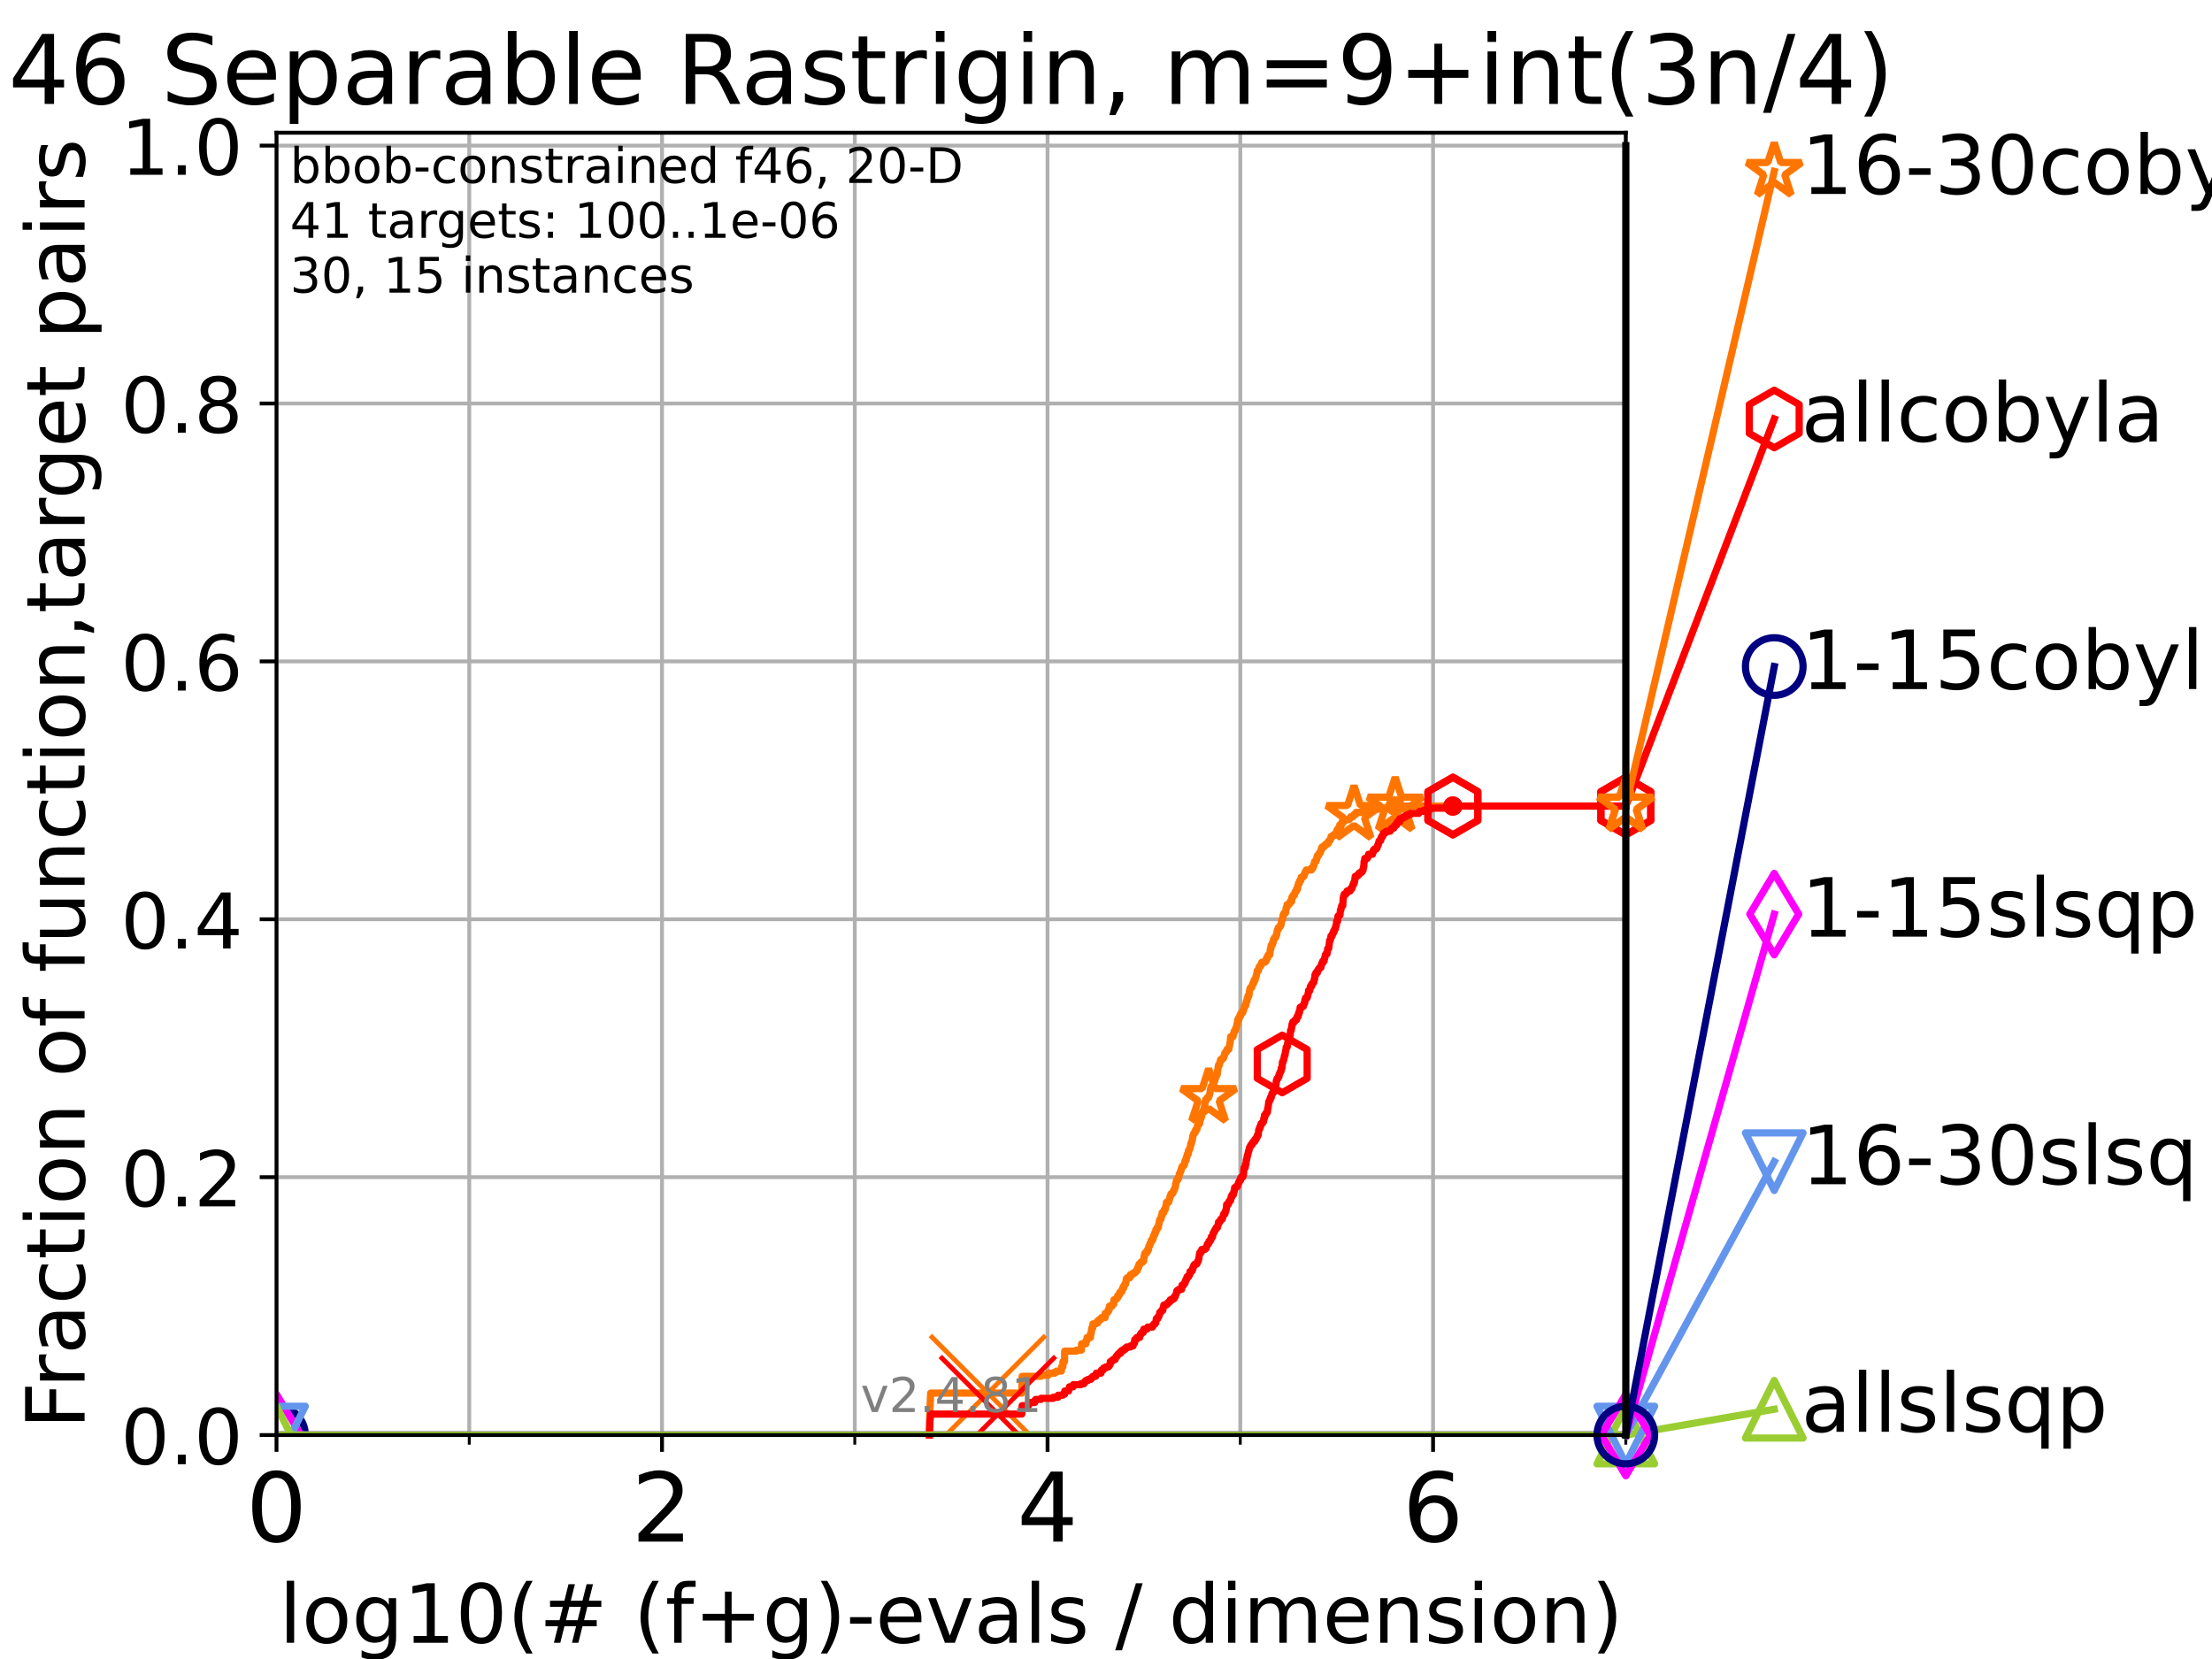 <?xml version="1.0" encoding="utf-8" standalone="no"?>
<!DOCTYPE svg PUBLIC "-//W3C//DTD SVG 1.1//EN"
  "http://www.w3.org/Graphics/SVG/1.1/DTD/svg11.dtd">
<!-- Created with matplotlib (https://matplotlib.org/) -->
<svg height="345.6pt" version="1.1" viewBox="0 0 460.8 345.6" width="460.8pt" xmlns="http://www.w3.org/2000/svg" xmlns:xlink="http://www.w3.org/1999/xlink">
 <defs>
  <style type="text/css">*{stroke-linecap:butt;stroke-linejoin:round;}</style>
 </defs>
 <g id="figure_1">
  <g id="patch_1">
   <path d="M 0 345.6 
L 460.8 345.6 
L 460.8 0 
L 0 0 
z
" style="fill:#ffffff;"/>
  </g>
  <g id="axes_1">
   <g id="patch_2">
    <path d="M 57.6 298.944 
L 338.688 298.944 
L 338.688 27.648 
L 57.6 27.648 
z
" style="fill:#ffffff;"/>
   </g>
   <g id="matplotlib.axis_1">
    <g id="xtick_1">
     <g id="line2d_1">
      <path clip-path="url(#p4ad74d21ff)" d="M 57.6 298.944 
L 57.6 27.648 
" style="fill:none;stroke:#b0b0b0;stroke-linecap:square;stroke-width:0.8;"/>
     </g>
     <g id="line2d_2">
      <defs>
       <path d="M 0 0 
L 0 3.5 
" id="m2f1a066937" style="stroke:#000000;stroke-width:0.8;"/>
      </defs>
      <g>
       <use style="stroke:#000000;stroke-width:0.8;" x="57.6" xlink:href="#m2f1a066937" y="298.944"/>
      </g>
     </g>
     <g id="text_1">
      <!-- 0 -->
      <g transform="translate(51.237 321.141)scale(0.2 -0.2)">
       <defs>
        <path d="M 31.781 66.406 
Q 24.172 66.406 20.328 58.906 
Q 16.5 51.422 16.5 36.375 
Q 16.5 21.391 20.328 13.891 
Q 24.172 6.391 31.781 6.391 
Q 39.453 6.391 43.281 13.891 
Q 47.125 21.391 47.125 36.375 
Q 47.125 51.422 43.281 58.906 
Q 39.453 66.406 31.781 66.406 
z
M 31.781 74.219 
Q 44.047 74.219 50.516 64.516 
Q 56.984 54.828 56.984 36.375 
Q 56.984 17.969 50.516 8.266 
Q 44.047 -1.422 31.781 -1.422 
Q 19.531 -1.422 13.062 8.266 
Q 6.594 17.969 6.594 36.375 
Q 6.594 54.828 13.062 64.516 
Q 19.531 74.219 31.781 74.219 
z
" id="DejaVuSans-48"/>
       </defs>
       <use xlink:href="#DejaVuSans-48"/>
      </g>
     </g>
    </g>
    <g id="xtick_2">
     <g id="line2d_3">
      <path clip-path="url(#p4ad74d21ff)" d="M 137.911 298.944 
L 137.911 27.648 
" style="fill:none;stroke:#b0b0b0;stroke-linecap:square;stroke-width:0.8;"/>
     </g>
     <g id="line2d_4">
      <g>
       <use style="stroke:#000000;stroke-width:0.8;" x="137.911" xlink:href="#m2f1a066937" y="298.944"/>
      </g>
     </g>
     <g id="text_2">
      <!-- 2 -->
      <g transform="translate(131.548 321.141)scale(0.2 -0.2)">
       <defs>
        <path d="M 19.188 8.297 
L 53.609 8.297 
L 53.609 0 
L 7.328 0 
L 7.328 8.297 
Q 12.938 14.109 22.625 23.891 
Q 32.328 33.688 34.812 36.531 
Q 39.547 41.844 41.422 45.531 
Q 43.312 49.219 43.312 52.781 
Q 43.312 58.594 39.234 62.25 
Q 35.156 65.922 28.609 65.922 
Q 23.969 65.922 18.812 64.312 
Q 13.672 62.703 7.812 59.422 
L 7.812 69.391 
Q 13.766 71.781 18.938 73 
Q 24.125 74.219 28.422 74.219 
Q 39.75 74.219 46.484 68.547 
Q 53.219 62.891 53.219 53.422 
Q 53.219 48.922 51.531 44.891 
Q 49.859 40.875 45.406 35.406 
Q 44.188 33.984 37.641 27.219 
Q 31.109 20.453 19.188 8.297 
z
" id="DejaVuSans-50"/>
       </defs>
       <use xlink:href="#DejaVuSans-50"/>
      </g>
     </g>
    </g>
    <g id="xtick_3">
     <g id="line2d_5">
      <path clip-path="url(#p4ad74d21ff)" d="M 218.222 298.944 
L 218.222 27.648 
" style="fill:none;stroke:#b0b0b0;stroke-linecap:square;stroke-width:0.8;"/>
     </g>
     <g id="line2d_6">
      <g>
       <use style="stroke:#000000;stroke-width:0.8;" x="218.222" xlink:href="#m2f1a066937" y="298.944"/>
      </g>
     </g>
     <g id="text_3">
      <!-- 4 -->
      <g transform="translate(211.859 321.141)scale(0.2 -0.2)">
       <defs>
        <path d="M 37.797 64.312 
L 12.891 25.391 
L 37.797 25.391 
z
M 35.203 72.906 
L 47.609 72.906 
L 47.609 25.391 
L 58.016 25.391 
L 58.016 17.188 
L 47.609 17.188 
L 47.609 0 
L 37.797 0 
L 37.797 17.188 
L 4.891 17.188 
L 4.891 26.703 
z
" id="DejaVuSans-52"/>
       </defs>
       <use xlink:href="#DejaVuSans-52"/>
      </g>
     </g>
    </g>
    <g id="xtick_4">
     <g id="line2d_7">
      <path clip-path="url(#p4ad74d21ff)" d="M 298.533 298.944 
L 298.533 27.648 
" style="fill:none;stroke:#b0b0b0;stroke-linecap:square;stroke-width:0.8;"/>
     </g>
     <g id="line2d_8">
      <g>
       <use style="stroke:#000000;stroke-width:0.8;" x="298.533" xlink:href="#m2f1a066937" y="298.944"/>
      </g>
     </g>
     <g id="text_4">
      <!-- 6 -->
      <g transform="translate(292.17 321.141)scale(0.2 -0.2)">
       <defs>
        <path d="M 33.016 40.375 
Q 26.375 40.375 22.484 35.828 
Q 18.609 31.297 18.609 23.391 
Q 18.609 15.531 22.484 10.953 
Q 26.375 6.391 33.016 6.391 
Q 39.656 6.391 43.531 10.953 
Q 47.406 15.531 47.406 23.391 
Q 47.406 31.297 43.531 35.828 
Q 39.656 40.375 33.016 40.375 
z
M 52.594 71.297 
L 52.594 62.312 
Q 48.875 64.062 45.094 64.984 
Q 41.312 65.922 37.594 65.922 
Q 27.828 65.922 22.672 59.328 
Q 17.531 52.734 16.797 39.406 
Q 19.672 43.656 24.016 45.922 
Q 28.375 48.188 33.594 48.188 
Q 44.578 48.188 50.953 41.516 
Q 57.328 34.859 57.328 23.391 
Q 57.328 12.156 50.688 5.359 
Q 44.047 -1.422 33.016 -1.422 
Q 20.359 -1.422 13.672 8.266 
Q 6.984 17.969 6.984 36.375 
Q 6.984 53.656 15.188 63.938 
Q 23.391 74.219 37.203 74.219 
Q 40.922 74.219 44.703 73.484 
Q 48.484 72.75 52.594 71.297 
z
" id="DejaVuSans-54"/>
       </defs>
       <use xlink:href="#DejaVuSans-54"/>
      </g>
     </g>
    </g>
    <g id="xtick_5">
     <g id="line2d_9">
      <path clip-path="url(#p4ad74d21ff)" d="M 97.755 298.944 
L 97.755 27.648 
" style="fill:none;stroke:#b0b0b0;stroke-linecap:square;stroke-width:0.8;"/>
     </g>
     <g id="line2d_10">
      <defs>
       <path d="M 0 0 
L 0 2 
" id="m68da1bd8fa" style="stroke:#000000;stroke-width:0.6;"/>
      </defs>
      <g>
       <use style="stroke:#000000;stroke-width:0.6;" x="97.755" xlink:href="#m68da1bd8fa" y="298.944"/>
      </g>
     </g>
    </g>
    <g id="xtick_6">
     <g id="line2d_11">
      <path clip-path="url(#p4ad74d21ff)" d="M 178.066 298.944 
L 178.066 27.648 
" style="fill:none;stroke:#b0b0b0;stroke-linecap:square;stroke-width:0.8;"/>
     </g>
     <g id="line2d_12">
      <g>
       <use style="stroke:#000000;stroke-width:0.6;" x="178.066" xlink:href="#m68da1bd8fa" y="298.944"/>
      </g>
     </g>
    </g>
    <g id="xtick_7">
     <g id="line2d_13">
      <path clip-path="url(#p4ad74d21ff)" d="M 258.377 298.944 
L 258.377 27.648 
" style="fill:none;stroke:#b0b0b0;stroke-linecap:square;stroke-width:0.8;"/>
     </g>
     <g id="line2d_14">
      <g>
       <use style="stroke:#000000;stroke-width:0.6;" x="258.377" xlink:href="#m68da1bd8fa" y="298.944"/>
      </g>
     </g>
    </g>
    <g id="xtick_8">
     <g id="line2d_15">
      <path clip-path="url(#p4ad74d21ff)" d="M 338.688 298.944 
L 338.688 27.648 
" style="fill:none;stroke:#b0b0b0;stroke-linecap:square;stroke-width:0.8;"/>
     </g>
     <g id="line2d_16">
      <g>
       <use style="stroke:#000000;stroke-width:0.6;" x="338.688" xlink:href="#m68da1bd8fa" y="298.944"/>
      </g>
     </g>
    </g>
    <g id="text_5">
     <!-- log10(# (f+g)-evals / dimension) -->
     <g transform="translate(58.145 342.218)scale(0.17 -0.17)">
      <defs>
       <path d="M 9.422 75.984 
L 18.406 75.984 
L 18.406 0 
L 9.422 0 
z
" id="DejaVuSans-108"/>
       <path d="M 30.609 48.391 
Q 23.391 48.391 19.188 42.75 
Q 14.984 37.109 14.984 27.297 
Q 14.984 17.484 19.156 11.844 
Q 23.344 6.203 30.609 6.203 
Q 37.797 6.203 41.984 11.859 
Q 46.188 17.531 46.188 27.297 
Q 46.188 37.016 41.984 42.703 
Q 37.797 48.391 30.609 48.391 
z
M 30.609 56 
Q 42.328 56 49.016 48.375 
Q 55.719 40.766 55.719 27.297 
Q 55.719 13.875 49.016 6.219 
Q 42.328 -1.422 30.609 -1.422 
Q 18.844 -1.422 12.172 6.219 
Q 5.516 13.875 5.516 27.297 
Q 5.516 40.766 12.172 48.375 
Q 18.844 56 30.609 56 
z
" id="DejaVuSans-111"/>
       <path d="M 45.406 27.984 
Q 45.406 37.75 41.375 43.109 
Q 37.359 48.484 30.078 48.484 
Q 22.859 48.484 18.828 43.109 
Q 14.797 37.75 14.797 27.984 
Q 14.797 18.266 18.828 12.891 
Q 22.859 7.516 30.078 7.516 
Q 37.359 7.516 41.375 12.891 
Q 45.406 18.266 45.406 27.984 
z
M 54.391 6.781 
Q 54.391 -7.172 48.188 -13.984 
Q 42 -20.797 29.203 -20.797 
Q 24.469 -20.797 20.266 -20.094 
Q 16.062 -19.391 12.109 -17.922 
L 12.109 -9.188 
Q 16.062 -11.328 19.922 -12.344 
Q 23.781 -13.375 27.781 -13.375 
Q 36.625 -13.375 41.016 -8.766 
Q 45.406 -4.156 45.406 5.172 
L 45.406 9.625 
Q 42.625 4.781 38.281 2.391 
Q 33.938 0 27.875 0 
Q 17.828 0 11.672 7.656 
Q 5.516 15.328 5.516 27.984 
Q 5.516 40.672 11.672 48.328 
Q 17.828 56 27.875 56 
Q 33.938 56 38.281 53.609 
Q 42.625 51.219 45.406 46.391 
L 45.406 54.688 
L 54.391 54.688 
z
" id="DejaVuSans-103"/>
       <path d="M 12.406 8.297 
L 28.516 8.297 
L 28.516 63.922 
L 10.984 60.406 
L 10.984 69.391 
L 28.422 72.906 
L 38.281 72.906 
L 38.281 8.297 
L 54.391 8.297 
L 54.391 0 
L 12.406 0 
z
" id="DejaVuSans-49"/>
       <path d="M 31 75.875 
Q 24.469 64.656 21.281 53.656 
Q 18.109 42.672 18.109 31.391 
Q 18.109 20.125 21.312 9.062 
Q 24.516 -2 31 -13.188 
L 23.188 -13.188 
Q 15.875 -1.703 12.234 9.375 
Q 8.594 20.453 8.594 31.391 
Q 8.594 42.281 12.203 53.312 
Q 15.828 64.359 23.188 75.875 
z
" id="DejaVuSans-40"/>
       <path d="M 51.125 44 
L 36.922 44 
L 32.812 27.688 
L 47.125 27.688 
z
M 43.797 71.781 
L 38.719 51.516 
L 52.984 51.516 
L 58.109 71.781 
L 65.922 71.781 
L 60.891 51.516 
L 76.125 51.516 
L 76.125 44 
L 58.984 44 
L 54.984 27.688 
L 70.516 27.688 
L 70.516 20.219 
L 53.078 20.219 
L 48 0 
L 40.188 0 
L 45.219 20.219 
L 30.906 20.219 
L 25.875 0 
L 18.016 0 
L 23.094 20.219 
L 7.719 20.219 
L 7.719 27.688 
L 24.906 27.688 
L 29 44 
L 13.281 44 
L 13.281 51.516 
L 30.906 51.516 
L 35.891 71.781 
z
" id="DejaVuSans-35"/>
       <path id="DejaVuSans-32"/>
       <path d="M 37.109 75.984 
L 37.109 68.5 
L 28.516 68.5 
Q 23.688 68.5 21.797 66.547 
Q 19.922 64.594 19.922 59.516 
L 19.922 54.688 
L 34.719 54.688 
L 34.719 47.703 
L 19.922 47.703 
L 19.922 0 
L 10.891 0 
L 10.891 47.703 
L 2.297 47.703 
L 2.297 54.688 
L 10.891 54.688 
L 10.891 58.5 
Q 10.891 67.625 15.141 71.797 
Q 19.391 75.984 28.609 75.984 
z
" id="DejaVuSans-102"/>
       <path d="M 46 62.703 
L 46 35.5 
L 73.188 35.5 
L 73.188 27.203 
L 46 27.203 
L 46 0 
L 37.797 0 
L 37.797 27.203 
L 10.594 27.203 
L 10.594 35.5 
L 37.797 35.5 
L 37.797 62.703 
z
" id="DejaVuSans-43"/>
       <path d="M 8.016 75.875 
L 15.828 75.875 
Q 23.141 64.359 26.781 53.312 
Q 30.422 42.281 30.422 31.391 
Q 30.422 20.453 26.781 9.375 
Q 23.141 -1.703 15.828 -13.188 
L 8.016 -13.188 
Q 14.5 -2 17.703 9.062 
Q 20.906 20.125 20.906 31.391 
Q 20.906 42.672 17.703 53.656 
Q 14.5 64.656 8.016 75.875 
z
" id="DejaVuSans-41"/>
       <path d="M 4.891 31.391 
L 31.203 31.391 
L 31.203 23.391 
L 4.891 23.391 
z
" id="DejaVuSans-45"/>
       <path d="M 56.203 29.594 
L 56.203 25.203 
L 14.891 25.203 
Q 15.484 15.922 20.484 11.062 
Q 25.484 6.203 34.422 6.203 
Q 39.594 6.203 44.453 7.469 
Q 49.312 8.734 54.109 11.281 
L 54.109 2.781 
Q 49.266 0.734 44.188 -0.344 
Q 39.109 -1.422 33.891 -1.422 
Q 20.797 -1.422 13.156 6.188 
Q 5.516 13.812 5.516 26.812 
Q 5.516 40.234 12.766 48.109 
Q 20.016 56 32.328 56 
Q 43.359 56 49.781 48.891 
Q 56.203 41.797 56.203 29.594 
z
M 47.219 32.234 
Q 47.125 39.594 43.094 43.984 
Q 39.062 48.391 32.422 48.391 
Q 24.906 48.391 20.391 44.141 
Q 15.875 39.891 15.188 32.172 
z
" id="DejaVuSans-101"/>
       <path d="M 2.984 54.688 
L 12.5 54.688 
L 29.594 8.797 
L 46.688 54.688 
L 56.203 54.688 
L 35.688 0 
L 23.484 0 
z
" id="DejaVuSans-118"/>
       <path d="M 34.281 27.484 
Q 23.391 27.484 19.188 25 
Q 14.984 22.516 14.984 16.5 
Q 14.984 11.719 18.141 8.906 
Q 21.297 6.109 26.703 6.109 
Q 34.188 6.109 38.703 11.406 
Q 43.219 16.703 43.219 25.484 
L 43.219 27.484 
z
M 52.203 31.203 
L 52.203 0 
L 43.219 0 
L 43.219 8.297 
Q 40.141 3.328 35.547 0.953 
Q 30.953 -1.422 24.312 -1.422 
Q 15.922 -1.422 10.953 3.297 
Q 6 8.016 6 15.922 
Q 6 25.141 12.172 29.828 
Q 18.359 34.516 30.609 34.516 
L 43.219 34.516 
L 43.219 35.406 
Q 43.219 41.609 39.141 45 
Q 35.062 48.391 27.688 48.391 
Q 23 48.391 18.547 47.266 
Q 14.109 46.141 10.016 43.891 
L 10.016 52.203 
Q 14.938 54.109 19.578 55.047 
Q 24.219 56 28.609 56 
Q 40.484 56 46.344 49.844 
Q 52.203 43.703 52.203 31.203 
z
" id="DejaVuSans-97"/>
       <path d="M 44.281 53.078 
L 44.281 44.578 
Q 40.484 46.531 36.375 47.5 
Q 32.281 48.484 27.875 48.484 
Q 21.188 48.484 17.844 46.438 
Q 14.5 44.391 14.5 40.281 
Q 14.5 37.156 16.891 35.375 
Q 19.281 33.594 26.516 31.984 
L 29.594 31.297 
Q 39.156 29.25 43.188 25.516 
Q 47.219 21.781 47.219 15.094 
Q 47.219 7.469 41.188 3.016 
Q 35.156 -1.422 24.609 -1.422 
Q 20.219 -1.422 15.453 -0.562 
Q 10.688 0.297 5.422 2 
L 5.422 11.281 
Q 10.406 8.688 15.234 7.391 
Q 20.062 6.109 24.812 6.109 
Q 31.156 6.109 34.562 8.281 
Q 37.984 10.453 37.984 14.406 
Q 37.984 18.062 35.516 20.016 
Q 33.062 21.969 24.703 23.781 
L 21.578 24.516 
Q 13.234 26.266 9.516 29.906 
Q 5.812 33.547 5.812 39.891 
Q 5.812 47.609 11.281 51.797 
Q 16.75 56 26.812 56 
Q 31.781 56 36.172 55.266 
Q 40.578 54.547 44.281 53.078 
z
" id="DejaVuSans-115"/>
       <path d="M 25.391 72.906 
L 33.688 72.906 
L 8.297 -9.281 
L 0 -9.281 
z
" id="DejaVuSans-47"/>
       <path d="M 45.406 46.391 
L 45.406 75.984 
L 54.391 75.984 
L 54.391 0 
L 45.406 0 
L 45.406 8.203 
Q 42.578 3.328 38.25 0.953 
Q 33.938 -1.422 27.875 -1.422 
Q 17.969 -1.422 11.734 6.484 
Q 5.516 14.406 5.516 27.297 
Q 5.516 40.188 11.734 48.094 
Q 17.969 56 27.875 56 
Q 33.938 56 38.25 53.625 
Q 42.578 51.266 45.406 46.391 
z
M 14.797 27.297 
Q 14.797 17.391 18.875 11.75 
Q 22.953 6.109 30.078 6.109 
Q 37.203 6.109 41.297 11.75 
Q 45.406 17.391 45.406 27.297 
Q 45.406 37.203 41.297 42.844 
Q 37.203 48.484 30.078 48.484 
Q 22.953 48.484 18.875 42.844 
Q 14.797 37.203 14.797 27.297 
z
" id="DejaVuSans-100"/>
       <path d="M 9.422 54.688 
L 18.406 54.688 
L 18.406 0 
L 9.422 0 
z
M 9.422 75.984 
L 18.406 75.984 
L 18.406 64.594 
L 9.422 64.594 
z
" id="DejaVuSans-105"/>
       <path d="M 52 44.188 
Q 55.375 50.25 60.062 53.125 
Q 64.75 56 71.094 56 
Q 79.641 56 84.281 50.016 
Q 88.922 44.047 88.922 33.016 
L 88.922 0 
L 79.891 0 
L 79.891 32.719 
Q 79.891 40.578 77.094 44.375 
Q 74.312 48.188 68.609 48.188 
Q 61.625 48.188 57.562 43.547 
Q 53.516 38.922 53.516 30.906 
L 53.516 0 
L 44.484 0 
L 44.484 32.719 
Q 44.484 40.625 41.703 44.406 
Q 38.922 48.188 33.109 48.188 
Q 26.219 48.188 22.156 43.531 
Q 18.109 38.875 18.109 30.906 
L 18.109 0 
L 9.078 0 
L 9.078 54.688 
L 18.109 54.688 
L 18.109 46.188 
Q 21.188 51.219 25.484 53.609 
Q 29.781 56 35.688 56 
Q 41.656 56 45.828 52.969 
Q 50 49.953 52 44.188 
z
" id="DejaVuSans-109"/>
       <path d="M 54.891 33.016 
L 54.891 0 
L 45.906 0 
L 45.906 32.719 
Q 45.906 40.484 42.875 44.328 
Q 39.844 48.188 33.797 48.188 
Q 26.516 48.188 22.312 43.547 
Q 18.109 38.922 18.109 30.906 
L 18.109 0 
L 9.078 0 
L 9.078 54.688 
L 18.109 54.688 
L 18.109 46.188 
Q 21.344 51.125 25.703 53.562 
Q 30.078 56 35.797 56 
Q 45.219 56 50.047 50.172 
Q 54.891 44.344 54.891 33.016 
z
" id="DejaVuSans-110"/>
      </defs>
      <use xlink:href="#DejaVuSans-108"/>
      <use x="27.783" xlink:href="#DejaVuSans-111"/>
      <use x="88.965" xlink:href="#DejaVuSans-103"/>
      <use x="152.441" xlink:href="#DejaVuSans-49"/>
      <use x="216.064" xlink:href="#DejaVuSans-48"/>
      <use x="279.688" xlink:href="#DejaVuSans-40"/>
      <use x="318.701" xlink:href="#DejaVuSans-35"/>
      <use x="402.49" xlink:href="#DejaVuSans-32"/>
      <use x="434.277" xlink:href="#DejaVuSans-40"/>
      <use x="473.291" xlink:href="#DejaVuSans-102"/>
      <use x="508.496" xlink:href="#DejaVuSans-43"/>
      <use x="592.285" xlink:href="#DejaVuSans-103"/>
      <use x="655.762" xlink:href="#DejaVuSans-41"/>
      <use x="694.775" xlink:href="#DejaVuSans-45"/>
      <use x="730.859" xlink:href="#DejaVuSans-101"/>
      <use x="792.383" xlink:href="#DejaVuSans-118"/>
      <use x="851.562" xlink:href="#DejaVuSans-97"/>
      <use x="912.842" xlink:href="#DejaVuSans-108"/>
      <use x="940.625" xlink:href="#DejaVuSans-115"/>
      <use x="992.725" xlink:href="#DejaVuSans-32"/>
      <use x="1024.512" xlink:href="#DejaVuSans-47"/>
      <use x="1058.203" xlink:href="#DejaVuSans-32"/>
      <use x="1089.99" xlink:href="#DejaVuSans-100"/>
      <use x="1153.467" xlink:href="#DejaVuSans-105"/>
      <use x="1181.25" xlink:href="#DejaVuSans-109"/>
      <use x="1278.662" xlink:href="#DejaVuSans-101"/>
      <use x="1340.186" xlink:href="#DejaVuSans-110"/>
      <use x="1403.564" xlink:href="#DejaVuSans-115"/>
      <use x="1455.664" xlink:href="#DejaVuSans-105"/>
      <use x="1483.447" xlink:href="#DejaVuSans-111"/>
      <use x="1544.629" xlink:href="#DejaVuSans-110"/>
      <use x="1608.008" xlink:href="#DejaVuSans-41"/>
     </g>
    </g>
   </g>
   <g id="matplotlib.axis_2">
    <g id="ytick_1">
     <g id="line2d_17">
      <path clip-path="url(#p4ad74d21ff)" d="M 57.6 298.944 
L 338.688 298.944 
" style="fill:none;stroke:#b0b0b0;stroke-linecap:square;stroke-width:0.8;"/>
     </g>
     <g id="line2d_18">
      <defs>
       <path d="M 0 0 
L -3.5 0 
" id="m73e38552dc" style="stroke:#000000;stroke-width:0.8;"/>
      </defs>
      <g>
       <use style="stroke:#000000;stroke-width:0.8;" x="57.6" xlink:href="#m73e38552dc" y="298.944"/>
      </g>
     </g>
     <g id="text_6">
      <!-- 0.0 -->
      <g transform="translate(25.155 305.023)scale(0.16 -0.16)">
       <defs>
        <path d="M 10.688 12.406 
L 21 12.406 
L 21 0 
L 10.688 0 
z
" id="DejaVuSans-46"/>
       </defs>
       <use xlink:href="#DejaVuSans-48"/>
       <use x="63.623" xlink:href="#DejaVuSans-46"/>
       <use x="95.41" xlink:href="#DejaVuSans-48"/>
      </g>
     </g>
    </g>
    <g id="ytick_2">
     <g id="line2d_19">
      <path clip-path="url(#p4ad74d21ff)" d="M 57.6 245.222 
L 338.688 245.222 
" style="fill:none;stroke:#b0b0b0;stroke-linecap:square;stroke-width:0.8;"/>
     </g>
     <g id="line2d_20">
      <g>
       <use style="stroke:#000000;stroke-width:0.8;" x="57.6" xlink:href="#m73e38552dc" y="245.222"/>
      </g>
     </g>
     <g id="text_7">
      <!-- 0.2 -->
      <g transform="translate(25.155 251.301)scale(0.16 -0.16)">
       <use xlink:href="#DejaVuSans-48"/>
       <use x="63.623" xlink:href="#DejaVuSans-46"/>
       <use x="95.41" xlink:href="#DejaVuSans-50"/>
      </g>
     </g>
    </g>
    <g id="ytick_3">
     <g id="line2d_21">
      <path clip-path="url(#p4ad74d21ff)" d="M 57.6 191.5 
L 338.688 191.5 
" style="fill:none;stroke:#b0b0b0;stroke-linecap:square;stroke-width:0.8;"/>
     </g>
     <g id="line2d_22">
      <g>
       <use style="stroke:#000000;stroke-width:0.8;" x="57.6" xlink:href="#m73e38552dc" y="191.5"/>
      </g>
     </g>
     <g id="text_8">
      <!-- 0.4 -->
      <g transform="translate(25.155 197.579)scale(0.16 -0.16)">
       <use xlink:href="#DejaVuSans-48"/>
       <use x="63.623" xlink:href="#DejaVuSans-46"/>
       <use x="95.41" xlink:href="#DejaVuSans-52"/>
      </g>
     </g>
    </g>
    <g id="ytick_4">
     <g id="line2d_23">
      <path clip-path="url(#p4ad74d21ff)" d="M 57.6 137.778 
L 338.688 137.778 
" style="fill:none;stroke:#b0b0b0;stroke-linecap:square;stroke-width:0.8;"/>
     </g>
     <g id="line2d_24">
      <g>
       <use style="stroke:#000000;stroke-width:0.8;" x="57.6" xlink:href="#m73e38552dc" y="137.778"/>
      </g>
     </g>
     <g id="text_9">
      <!-- 0.6 -->
      <g transform="translate(25.155 143.857)scale(0.16 -0.16)">
       <use xlink:href="#DejaVuSans-48"/>
       <use x="63.623" xlink:href="#DejaVuSans-46"/>
       <use x="95.41" xlink:href="#DejaVuSans-54"/>
      </g>
     </g>
    </g>
    <g id="ytick_5">
     <g id="line2d_25">
      <path clip-path="url(#p4ad74d21ff)" d="M 57.6 84.056 
L 338.688 84.056 
" style="fill:none;stroke:#b0b0b0;stroke-linecap:square;stroke-width:0.8;"/>
     </g>
     <g id="line2d_26">
      <g>
       <use style="stroke:#000000;stroke-width:0.8;" x="57.6" xlink:href="#m73e38552dc" y="84.056"/>
      </g>
     </g>
     <g id="text_10">
      <!-- 0.8 -->
      <g transform="translate(25.155 90.135)scale(0.16 -0.16)">
       <defs>
        <path d="M 31.781 34.625 
Q 24.75 34.625 20.719 30.859 
Q 16.703 27.094 16.703 20.516 
Q 16.703 13.922 20.719 10.156 
Q 24.75 6.391 31.781 6.391 
Q 38.812 6.391 42.859 10.172 
Q 46.922 13.969 46.922 20.516 
Q 46.922 27.094 42.891 30.859 
Q 38.875 34.625 31.781 34.625 
z
M 21.922 38.812 
Q 15.578 40.375 12.031 44.719 
Q 8.5 49.078 8.5 55.328 
Q 8.5 64.062 14.719 69.141 
Q 20.953 74.219 31.781 74.219 
Q 42.672 74.219 48.875 69.141 
Q 55.078 64.062 55.078 55.328 
Q 55.078 49.078 51.531 44.719 
Q 48 40.375 41.703 38.812 
Q 48.828 37.156 52.797 32.312 
Q 56.781 27.484 56.781 20.516 
Q 56.781 9.906 50.312 4.234 
Q 43.844 -1.422 31.781 -1.422 
Q 19.734 -1.422 13.25 4.234 
Q 6.781 9.906 6.781 20.516 
Q 6.781 27.484 10.781 32.312 
Q 14.797 37.156 21.922 38.812 
z
M 18.312 54.391 
Q 18.312 48.734 21.844 45.562 
Q 25.391 42.391 31.781 42.391 
Q 38.141 42.391 41.719 45.562 
Q 45.312 48.734 45.312 54.391 
Q 45.312 60.062 41.719 63.234 
Q 38.141 66.406 31.781 66.406 
Q 25.391 66.406 21.844 63.234 
Q 18.312 60.062 18.312 54.391 
z
" id="DejaVuSans-56"/>
       </defs>
       <use xlink:href="#DejaVuSans-48"/>
       <use x="63.623" xlink:href="#DejaVuSans-46"/>
       <use x="95.41" xlink:href="#DejaVuSans-56"/>
      </g>
     </g>
    </g>
    <g id="ytick_6">
     <g id="line2d_27">
      <path clip-path="url(#p4ad74d21ff)" d="M 57.6 30.334 
L 338.688 30.334 
" style="fill:none;stroke:#b0b0b0;stroke-linecap:square;stroke-width:0.8;"/>
     </g>
     <g id="line2d_28">
      <g>
       <use style="stroke:#000000;stroke-width:0.8;" x="57.6" xlink:href="#m73e38552dc" y="30.334"/>
      </g>
     </g>
     <g id="text_11">
      <!-- 1.0 -->
      <g transform="translate(25.155 36.413)scale(0.16 -0.16)">
       <use xlink:href="#DejaVuSans-49"/>
       <use x="63.623" xlink:href="#DejaVuSans-46"/>
       <use x="95.41" xlink:href="#DejaVuSans-48"/>
      </g>
     </g>
    </g>
    <g id="text_12">
     <!-- Fraction of function,target pairs -->
     <g transform="translate(17.62 297.681)rotate(-90)scale(0.17 -0.17)">
      <defs>
       <path d="M 9.812 72.906 
L 51.703 72.906 
L 51.703 64.594 
L 19.672 64.594 
L 19.672 43.109 
L 48.578 43.109 
L 48.578 34.812 
L 19.672 34.812 
L 19.672 0 
L 9.812 0 
z
" id="DejaVuSans-70"/>
       <path d="M 41.109 46.297 
Q 39.594 47.172 37.812 47.578 
Q 36.031 48 33.891 48 
Q 26.266 48 22.188 43.047 
Q 18.109 38.094 18.109 28.812 
L 18.109 0 
L 9.078 0 
L 9.078 54.688 
L 18.109 54.688 
L 18.109 46.188 
Q 20.953 51.172 25.484 53.578 
Q 30.031 56 36.531 56 
Q 37.453 56 38.578 55.875 
Q 39.703 55.766 41.062 55.516 
z
" id="DejaVuSans-114"/>
       <path d="M 48.781 52.594 
L 48.781 44.188 
Q 44.969 46.297 41.141 47.344 
Q 37.312 48.391 33.406 48.391 
Q 24.656 48.391 19.812 42.844 
Q 14.984 37.312 14.984 27.297 
Q 14.984 17.281 19.812 11.734 
Q 24.656 6.203 33.406 6.203 
Q 37.312 6.203 41.141 7.25 
Q 44.969 8.297 48.781 10.406 
L 48.781 2.094 
Q 45.016 0.344 40.984 -0.531 
Q 36.969 -1.422 32.422 -1.422 
Q 20.062 -1.422 12.781 6.344 
Q 5.516 14.109 5.516 27.297 
Q 5.516 40.672 12.859 48.328 
Q 20.219 56 33.016 56 
Q 37.156 56 41.109 55.141 
Q 45.062 54.297 48.781 52.594 
z
" id="DejaVuSans-99"/>
       <path d="M 18.312 70.219 
L 18.312 54.688 
L 36.812 54.688 
L 36.812 47.703 
L 18.312 47.703 
L 18.312 18.016 
Q 18.312 11.328 20.141 9.422 
Q 21.969 7.516 27.594 7.516 
L 36.812 7.516 
L 36.812 0 
L 27.594 0 
Q 17.188 0 13.234 3.875 
Q 9.281 7.766 9.281 18.016 
L 9.281 47.703 
L 2.688 47.703 
L 2.688 54.688 
L 9.281 54.688 
L 9.281 70.219 
z
" id="DejaVuSans-116"/>
       <path d="M 8.5 21.578 
L 8.5 54.688 
L 17.484 54.688 
L 17.484 21.922 
Q 17.484 14.156 20.5 10.266 
Q 23.531 6.391 29.594 6.391 
Q 36.859 6.391 41.078 11.031 
Q 45.312 15.672 45.312 23.688 
L 45.312 54.688 
L 54.297 54.688 
L 54.297 0 
L 45.312 0 
L 45.312 8.406 
Q 42.047 3.422 37.719 1 
Q 33.406 -1.422 27.688 -1.422 
Q 18.266 -1.422 13.375 4.438 
Q 8.5 10.297 8.5 21.578 
z
M 31.109 56 
z
" id="DejaVuSans-117"/>
       <path d="M 11.719 12.406 
L 22.016 12.406 
L 22.016 4 
L 14.016 -11.625 
L 7.719 -11.625 
L 11.719 4 
z
" id="DejaVuSans-44"/>
       <path d="M 18.109 8.203 
L 18.109 -20.797 
L 9.078 -20.797 
L 9.078 54.688 
L 18.109 54.688 
L 18.109 46.391 
Q 20.953 51.266 25.266 53.625 
Q 29.594 56 35.594 56 
Q 45.562 56 51.781 48.094 
Q 58.016 40.188 58.016 27.297 
Q 58.016 14.406 51.781 6.484 
Q 45.562 -1.422 35.594 -1.422 
Q 29.594 -1.422 25.266 0.953 
Q 20.953 3.328 18.109 8.203 
z
M 48.688 27.297 
Q 48.688 37.203 44.609 42.844 
Q 40.531 48.484 33.406 48.484 
Q 26.266 48.484 22.188 42.844 
Q 18.109 37.203 18.109 27.297 
Q 18.109 17.391 22.188 11.75 
Q 26.266 6.109 33.406 6.109 
Q 40.531 6.109 44.609 11.75 
Q 48.688 17.391 48.688 27.297 
z
" id="DejaVuSans-112"/>
      </defs>
      <use xlink:href="#DejaVuSans-70"/>
      <use x="50.27" xlink:href="#DejaVuSans-114"/>
      <use x="91.383" xlink:href="#DejaVuSans-97"/>
      <use x="152.662" xlink:href="#DejaVuSans-99"/>
      <use x="207.643" xlink:href="#DejaVuSans-116"/>
      <use x="246.852" xlink:href="#DejaVuSans-105"/>
      <use x="274.635" xlink:href="#DejaVuSans-111"/>
      <use x="335.816" xlink:href="#DejaVuSans-110"/>
      <use x="399.195" xlink:href="#DejaVuSans-32"/>
      <use x="430.982" xlink:href="#DejaVuSans-111"/>
      <use x="492.164" xlink:href="#DejaVuSans-102"/>
      <use x="527.369" xlink:href="#DejaVuSans-32"/>
      <use x="559.156" xlink:href="#DejaVuSans-102"/>
      <use x="594.361" xlink:href="#DejaVuSans-117"/>
      <use x="657.74" xlink:href="#DejaVuSans-110"/>
      <use x="721.119" xlink:href="#DejaVuSans-99"/>
      <use x="776.1" xlink:href="#DejaVuSans-116"/>
      <use x="815.309" xlink:href="#DejaVuSans-105"/>
      <use x="843.092" xlink:href="#DejaVuSans-111"/>
      <use x="904.273" xlink:href="#DejaVuSans-110"/>
      <use x="967.652" xlink:href="#DejaVuSans-44"/>
      <use x="999.439" xlink:href="#DejaVuSans-116"/>
      <use x="1038.648" xlink:href="#DejaVuSans-97"/>
      <use x="1099.928" xlink:href="#DejaVuSans-114"/>
      <use x="1139.291" xlink:href="#DejaVuSans-103"/>
      <use x="1202.768" xlink:href="#DejaVuSans-101"/>
      <use x="1264.291" xlink:href="#DejaVuSans-116"/>
      <use x="1303.5" xlink:href="#DejaVuSans-32"/>
      <use x="1335.287" xlink:href="#DejaVuSans-112"/>
      <use x="1398.764" xlink:href="#DejaVuSans-97"/>
      <use x="1460.043" xlink:href="#DejaVuSans-105"/>
      <use x="1487.826" xlink:href="#DejaVuSans-114"/>
      <use x="1528.939" xlink:href="#DejaVuSans-115"/>
     </g>
    </g>
   </g>
   <g id="line2d_29">
    <path clip-path="url(#p4ad74d21ff)" d="M 57.6 298.944 
L 57.6 298.944 
L 57.6 298.944 
L 57.6 298.944 
L 338.688 298.944 
" style="fill:none;stroke:#000080;stroke-linecap:square;stroke-width:1.5;"/>
   </g>
   <g id="line2d_30">
    <defs>
     <path d="M 0 6 
C 1.591 6 3.117 5.368 4.243 4.243 
C 5.368 3.117 6 1.591 6 0 
C 6 -1.591 5.368 -3.117 4.243 -4.243 
C 3.117 -5.368 1.591 -6 0 -6 
C -1.591 -6 -3.117 -5.368 -4.243 -4.243 
C -5.368 -3.117 -6 -1.591 -6 0 
C -6 1.591 -5.368 3.117 -4.243 4.243 
C -3.117 5.368 -1.591 6 0 6 
z
" id="me8ce9197b4" style="stroke:#000080;stroke-width:1.5;"/>
    </defs>
    <g clip-path="url(#p4ad74d21ff)">
     <use style="fill-opacity:0;stroke:#000080;stroke-width:1.5;" x="57.6" xlink:href="#me8ce9197b4" y="298.944"/>
    </g>
   </g>
   <g id="line2d_31">
    <path clip-path="url(#p4ad74d21ff)" style="fill:none;stroke:#000080;stroke-linecap:square;stroke-width:1.5;"/>
    <g clip-path="url(#p4ad74d21ff)">
     <use style="fill-opacity:0;stroke:#000080;stroke-width:1.5;" x="-1" xlink:href="#me8ce9197b4" y="567.554"/>
     <use style="fill-opacity:0;stroke:#000080;stroke-width:1.5;" x="338.688" xlink:href="#me8ce9197b4" y="567.554"/>
    </g>
   </g>
   <g id="line2d_32">
    <path clip-path="url(#p4ad74d21ff)" d="M 57.6 298.944 
L 57.6 298.944 
L 57.6 298.944 
L 57.6 298.944 
L 338.688 298.944 
" style="fill:none;stroke:#ff00ff;stroke-linecap:square;stroke-width:1.5;"/>
   </g>
   <g id="line2d_33">
    <defs>
     <path d="M -0 8.485 
L 5.091 0 
L 0 -8.485 
L -5.091 -0 
z
" id="m3d23b4c679" style="stroke:#ff00ff;stroke-linejoin:miter;stroke-width:1.5;"/>
    </defs>
    <g clip-path="url(#p4ad74d21ff)">
     <use style="fill-opacity:0;stroke:#ff00ff;stroke-linejoin:miter;stroke-width:1.5;" x="57.6" xlink:href="#m3d23b4c679" y="298.944"/>
    </g>
   </g>
   <g id="line2d_34">
    <path clip-path="url(#p4ad74d21ff)" style="fill:none;stroke:#ff00ff;stroke-linecap:square;stroke-width:1.5;"/>
    <g clip-path="url(#p4ad74d21ff)">
     <use style="fill-opacity:0;stroke:#ff00ff;stroke-linejoin:miter;stroke-width:1.5;" x="-1" xlink:href="#m3d23b4c679" y="567.554"/>
     <use style="fill-opacity:0;stroke:#ff00ff;stroke-linejoin:miter;stroke-width:1.5;" x="338.688" xlink:href="#m3d23b4c679" y="567.554"/>
    </g>
   </g>
   <g id="line2d_35">
    <defs>
     <path d="M 0 1.5 
C 0.398 1.5 0.779 1.342 1.061 1.061 
C 1.342 0.779 1.5 0.398 1.5 0 
C 1.5 -0.398 1.342 -0.779 1.061 -1.061 
C 0.779 -1.342 0.398 -1.5 0 -1.5 
C -0.398 -1.5 -0.779 -1.342 -1.061 -1.061 
C -1.342 -0.779 -1.5 -0.398 -1.5 0 
C -1.5 0.398 -1.342 0.779 -1.061 1.061 
C -0.779 1.342 -0.398 1.5 0 1.5 
z
" id="m12792a4e8e" style="stroke:#ff7500;"/>
    </defs>
    <g>
     <use style="fill:#ff7500;stroke:#ff7500;" x="290.638" xlink:href="#m12792a4e8e" y="167.915"/>
     <use style="fill:#ff7500;stroke:#ff7500;" x="290.638" xlink:href="#m12792a4e8e" y="167.915"/>
    </g>
   </g>
   <g id="line2d_36">
    <path d="M 193.607 298.944 
L 193.717 292.829 
L 193.76 292.829 
L 193.868 290.209 
L 212.844 290.209 
L 212.923 286.715 
L 216.821 286.715 
L 216.821 286.496 
L 218.353 286.496 
L 218.384 286.059 
L 219.701 286.059 
L 219.701 285.841 
L 220.079 285.841 
L 220.079 285.623 
L 221.105 285.623 
L 221.15 284.749 
L 221.41 284.749 
L 221.433 283.657 
L 221.758 283.657 
L 221.788 281.473 
L 224.245 281.473 
L 224.245 281.255 
L 225.27 281.255 
L 225.305 279.945 
L 226.196 279.945 
L 226.221 279.29 
L 226.433 279.29 
L 226.456 278.634 
L 227.168 278.634 
L 227.18 277.761 
L 227.329 277.761 
L 227.416 276.669 
L 227.637 276.669 
L 227.666 275.796 
L 228.261 275.796 
L 228.261 275.577 
L 228.68 275.577 
L 228.685 275.14 
L 228.97 275.14 
L 228.97 274.922 
L 229.237 274.922 
L 229.237 274.704 
L 229.457 274.704 
L 229.457 274.485 
L 230.214 274.485 
L 230.22 273.612 
L 230.537 273.612 
L 230.537 273.393 
L 230.722 273.393 
L 230.722 273.175 
L 230.915 273.175 
L 230.915 272.738 
L 231.104 272.738 
L 231.113 272.083 
L 231.658 272.083 
L 231.658 271.865 
L 231.789 271.865 
L 231.789 271.646 
L 232.02 271.646 
L 232.046 270.773 
L 232.435 270.773 
L 232.435 270.554 
L 232.643 270.554 
L 232.643 270.336 
L 232.838 270.336 
L 232.842 269.899 
L 233.09 269.899 
L 233.09 269.681 
L 233.254 269.681 
L 233.263 269.244 
L 233.469 269.244 
L 233.469 269.026 
L 233.741 269.026 
L 233.829 268.371 
L 234.052 268.371 
L 234.056 267.934 
L 234.194 267.934 
L 234.194 267.715 
L 234.315 267.715 
L 234.315 267.497 
L 234.475 267.497 
L 234.571 266.842 
L 234.616 266.842 
L 234.619 266.405 
L 234.787 266.405 
L 234.787 266.187 
L 235.361 266.187 
L 235.468 265.532 
L 235.903 265.532 
L 235.903 265.313 
L 236.199 265.313 
L 236.199 265.095 
L 236.538 265.095 
L 236.538 264.876 
L 236.707 264.876 
L 236.707 264.658 
L 236.937 264.658 
L 237.021 264.003 
L 237.205 264.003 
L 237.277 263.348 
L 237.54 263.348 
L 237.54 263.129 
L 237.676 263.129 
L 237.676 262.911 
L 238.053 262.911 
L 238.053 262.693 
L 238.26 262.693 
L 238.304 261.819 
L 238.4 261.819 
L 238.44 261.164 
L 238.586 261.164 
L 238.586 260.946 
L 238.927 260.946 
L 238.927 260.727 
L 239.057 260.727 
L 239.068 260.29 
L 239.271 260.29 
L 239.31 259.635 
L 239.438 259.635 
L 239.438 259.417 
L 239.555 259.417 
L 239.584 258.98 
L 239.742 258.98 
L 239.846 258.325 
L 240.133 258.325 
L 240.163 257.888 
L 240.269 257.888 
L 240.272 257.451 
L 240.394 257.451 
L 240.394 257.233 
L 240.553 257.233 
L 240.565 256.796 
L 240.716 256.796 
L 240.795 256.141 
L 241.042 256.141 
L 241.078 255.704 
L 241.291 255.704 
L 241.364 255.049 
L 241.43 255.049 
L 241.533 254.176 
L 241.677 254.176 
L 241.677 253.957 
L 241.87 253.957 
L 241.934 253.302 
L 242.067 253.302 
L 242.08 252.647 
L 242.43 252.647 
L 242.51 251.992 
L 242.74 251.992 
L 242.823 251.337 
L 242.877 251.337 
L 242.985 250.682 
L 242.988 250.682 
L 242.988 250.463 
L 243.426 250.463 
L 243.492 250.026 
L 243.587 250.026 
L 243.66 249.59 
L 243.702 249.59 
L 243.751 249.153 
L 243.858 249.153 
L 243.916 248.716 
L 244.188 248.716 
L 244.188 248.498 
L 244.365 248.498 
L 244.445 248.061 
L 244.536 248.061 
L 244.536 247.843 
L 244.673 247.843 
L 244.763 247.406 
L 244.829 247.406 
L 244.923 246.532 
L 244.967 246.532 
L 245.026 246.096 
L 245.107 246.096 
L 245.107 245.877 
L 245.303 245.877 
L 245.338 245.44 
L 245.533 245.44 
L 245.632 244.785 
L 245.656 244.785 
L 245.656 244.567 
L 245.773 244.567 
L 245.853 244.13 
L 245.938 244.13 
L 246.012 243.693 
L 246.086 243.693 
L 246.151 243.257 
L 246.235 243.257 
L 246.235 243.038 
L 246.418 243.038 
L 246.418 242.82 
L 246.637 242.82 
L 246.637 242.601 
L 246.749 242.601 
L 246.821 241.946 
L 246.896 241.946 
L 246.896 241.728 
L 247.086 241.728 
L 247.131 241.073 
L 247.243 241.073 
L 247.348 240.418 
L 247.525 240.418 
L 247.544 239.762 
L 247.677 239.762 
L 247.765 239.326 
L 247.884 239.326 
L 247.952 238.889 
L 247.998 238.889 
L 248.05 238.234 
L 248.202 238.234 
L 248.308 237.579 
L 248.388 237.579 
L 248.457 236.705 
L 248.545 236.705 
L 248.616 236.268 
L 248.718 236.268 
L 248.718 236.05 
L 248.855 236.05 
L 248.855 235.832 
L 249.031 235.832 
L 249.049 235.395 
L 249.236 235.395 
L 249.236 235.176 
L 249.39 235.176 
L 249.435 234.521 
L 249.562 234.521 
L 249.562 234.303 
L 249.674 234.303 
L 249.674 234.085 
L 249.91 234.085 
L 250.007 233.211 
L 250.068 233.211 
L 250.068 232.993 
L 250.212 232.993 
L 250.271 232.556 
L 250.331 232.556 
L 250.43 231.901 
L 250.461 231.901 
L 250.512 231.464 
L 250.738 231.464 
L 250.834 230.809 
L 250.902 230.809 
L 251.002 229.935 
L 251.016 229.935 
L 251.027 229.499 
L 251.135 229.499 
L 251.171 229.062 
L 251.356 229.062 
L 251.356 228.843 
L 251.531 228.843 
L 251.531 228.625 
L 251.779 228.625 
L 251.845 228.188 
L 251.942 228.188 
L 252.028 227.751 
L 252.054 227.751 
L 252.155 226.878 
L 252.199 226.878 
L 252.271 226.441 
L 252.407 226.441 
L 252.407 226.223 
L 252.642 226.223 
L 252.734 225.786 
L 252.821 225.786 
L 252.825 225.349 
L 252.935 225.349 
L 252.935 225.131 
L 253.076 225.131 
L 253.151 224.694 
L 253.198 224.694 
L 253.254 224.257 
L 253.366 224.257 
L 253.375 223.821 
L 253.58 223.821 
L 253.631 222.947 
L 253.692 222.947 
L 253.748 222.292 
L 253.822 222.292 
L 253.837 221.855 
L 254.035 221.855 
L 254.14 221.2 
L 254.206 221.2 
L 254.258 220.763 
L 254.539 220.763 
L 254.539 220.545 
L 254.792 220.545 
L 254.792 220.326 
L 254.909 220.326 
L 255.001 219.89 
L 255.085 219.89 
L 255.113 219.453 
L 255.256 219.453 
L 255.256 219.235 
L 255.398 219.235 
L 255.398 219.016 
L 255.568 219.016 
L 255.618 218.579 
L 255.988 218.579 
L 256.096 217.924 
L 256.127 217.924 
L 256.216 217.269 
L 256.262 217.269 
L 256.367 215.959 
L 256.878 215.959 
L 256.956 215.304 
L 257.032 215.304 
L 257.09 214.867 
L 257.229 214.867 
L 257.229 214.649 
L 257.377 214.649 
L 257.422 214.212 
L 257.502 214.212 
L 257.584 213.775 
L 257.666 213.775 
L 257.723 213.12 
L 257.783 213.12 
L 257.829 212.465 
L 258.014 212.465 
L 258.037 212.028 
L 258.224 212.028 
L 258.261 211.591 
L 258.46 211.591 
L 258.474 211.154 
L 258.645 211.154 
L 258.645 210.936 
L 258.892 210.936 
L 258.907 210.499 
L 259.037 210.499 
L 259.146 210.063 
L 259.19 210.063 
L 259.206 209.626 
L 259.407 209.626 
L 259.407 209.407 
L 259.525 209.407 
L 259.598 208.752 
L 259.647 208.752 
L 259.647 208.534 
L 259.797 208.534 
L 259.833 207.879 
L 259.964 207.879 
L 259.98 207.442 
L 260.169 207.442 
L 260.257 206.568 
L 260.284 206.568 
L 260.394 205.913 
L 260.535 205.913 
L 260.535 205.695 
L 260.768 205.695 
L 260.848 205.258 
L 260.921 205.258 
L 260.994 204.821 
L 261.158 204.821 
L 261.251 204.166 
L 261.465 204.166 
L 261.546 203.729 
L 261.583 203.729 
L 261.677 203.293 
L 261.718 203.293 
L 261.821 202.638 
L 261.847 202.638 
L 261.903 202.201 
L 262.165 202.201 
L 262.258 201.546 
L 262.349 201.546 
L 262.349 201.327 
L 262.539 201.327 
L 262.539 201.109 
L 262.712 201.109 
L 262.755 200.672 
L 262.864 200.672 
L 262.864 200.454 
L 263.514 200.454 
L 263.514 200.235 
L 263.75 200.235 
L 263.837 199.58 
L 264.058 199.58 
L 264.071 199.143 
L 264.202 199.143 
L 264.202 198.925 
L 264.507 198.925 
L 264.611 197.833 
L 264.645 197.833 
L 264.645 197.615 
L 264.757 197.615 
L 264.786 196.96 
L 264.952 196.96 
L 264.952 196.741 
L 265.098 196.741 
L 265.102 196.304 
L 265.237 196.304 
L 265.312 195.649 
L 265.425 195.649 
L 265.425 195.431 
L 265.642 195.431 
L 265.642 195.213 
L 265.792 195.213 
L 265.858 194.776 
L 265.949 194.776 
L 266.055 193.902 
L 266.112 193.902 
L 266.112 193.684 
L 266.258 193.684 
L 266.286 193.247 
L 266.503 193.247 
L 266.503 193.029 
L 266.69 193.029 
L 266.781 192.592 
L 266.897 192.592 
L 266.957 191.718 
L 267.068 191.718 
L 267.068 191.5 
L 267.205 191.5 
L 267.297 190.627 
L 267.384 190.627 
L 267.384 190.408 
L 267.515 190.408 
L 267.515 190.19 
L 267.799 190.19 
L 267.906 189.316 
L 267.929 189.316 
L 267.929 189.098 
L 268.08 189.098 
L 268.12 188.443 
L 268.515 188.443 
L 268.515 188.224 
L 268.699 188.224 
L 268.776 187.788 
L 269.079 187.788 
L 269.118 186.914 
L 269.316 186.914 
L 269.379 186.477 
L 269.662 186.477 
L 269.766 185.822 
L 269.934 185.822 
L 269.934 185.604 
L 270.1 185.604 
L 270.101 185.167 
L 270.328 185.167 
L 270.354 184.512 
L 270.441 184.512 
L 270.478 184.075 
L 270.645 184.075 
L 270.681 183.638 
L 270.768 183.638 
L 270.768 183.42 
L 270.991 183.42 
L 271.054 182.765 
L 271.416 182.765 
L 271.416 182.546 
L 271.638 182.546 
L 271.696 182.11 
L 271.767 182.11 
L 271.767 181.891 
L 271.887 181.891 
L 271.887 181.673 
L 272.025 181.673 
L 272.11 181.236 
L 273.184 181.236 
L 273.22 180.799 
L 273.535 180.799 
L 273.576 180.363 
L 273.707 180.363 
L 273.792 179.707 
L 273.843 179.707 
L 273.843 179.489 
L 274.125 179.489 
L 274.177 179.052 
L 274.283 179.052 
L 274.303 178.615 
L 274.433 178.615 
L 274.466 178.179 
L 274.706 178.179 
L 274.814 177.742 
L 274.961 177.742 
L 274.961 177.524 
L 275.096 177.524 
L 275.193 177.087 
L 275.28 177.087 
L 275.289 176.65 
L 275.416 176.65 
L 275.416 176.432 
L 275.804 176.432 
L 275.804 176.213 
L 276.012 176.213 
L 276.012 175.995 
L 276.257 175.995 
L 276.257 175.777 
L 276.643 175.777 
L 276.678 175.34 
L 276.845 175.34 
L 276.845 175.121 
L 277.04 175.121 
L 277.04 174.903 
L 277.152 174.903 
L 277.243 174.466 
L 277.285 174.466 
L 277.285 174.248 
L 277.646 174.248 
L 277.646 174.029 
L 277.945 174.029 
L 277.945 173.811 
L 278.214 173.811 
L 278.214 173.593 
L 278.411 173.593 
L 278.504 172.938 
L 278.641 172.938 
L 278.641 172.719 
L 278.879 172.719 
L 278.921 172.282 
L 279.099 172.282 
L 279.099 171.846 
L 279.461 171.846 
L 279.544 171.409 
L 279.66 171.409 
L 279.66 171.191 
L 279.999 171.191 
L 279.999 170.972 
L 280.119 170.972 
L 280.119 170.754 
L 280.99 170.754 
L 280.99 170.535 
L 281.244 170.535 
L 281.244 170.317 
L 281.437 170.317 
L 281.437 170.099 
L 281.886 170.099 
L 281.886 169.88 
L 282.067 169.88 
L 282.067 169.662 
L 282.419 169.662 
L 282.516 169.225 
L 284.262 169.225 
L 284.262 169.007 
L 284.602 169.007 
L 284.602 168.788 
L 285.532 168.788 
L 285.532 168.57 
L 287.585 168.57 
L 287.585 168.352 
L 289.049 168.352 
L 289.049 168.133 
L 290.638 168.133 
L 290.638 167.915 
L 338.688 167.915 
L 338.688 167.915 
" style="fill:none;stroke:#ff7500;stroke-linecap:square;stroke-width:1.5;"/>
   </g>
   <g id="line2d_37">
    <defs>
     <path d="M 0 -6 
L -1.347 -1.854 
L -5.706 -1.854 
L -2.18 0.708 
L -3.527 4.854 
L -0 2.292 
L 3.527 4.854 
L 2.18 0.708 
L 5.706 -1.854 
L 1.347 -1.854 
z
" id="md4bd6b0822" style="stroke:#ff7500;stroke-linejoin:bevel;stroke-width:1.5;"/>
    </defs>
    <g>
     <use style="fill-opacity:0;stroke:#ff7500;stroke-linejoin:bevel;stroke-width:1.5;" x="251.779" xlink:href="#md4bd6b0822" y="228.625"/>
     <use style="fill-opacity:0;stroke:#ff7500;stroke-linejoin:bevel;stroke-width:1.5;" x="282.067" xlink:href="#md4bd6b0822" y="169.662"/>
     <use style="fill-opacity:0;stroke:#ff7500;stroke-linejoin:bevel;stroke-width:1.5;" x="290.638" xlink:href="#md4bd6b0822" y="167.915"/>
     <use style="fill-opacity:0;stroke:#ff7500;stroke-linejoin:bevel;stroke-width:1.5;" x="338.688" xlink:href="#md4bd6b0822" y="167.915"/>
    </g>
   </g>
   <g id="line2d_38">
    <path style="fill:none;stroke:#ff7500;stroke-linecap:square;stroke-width:1.5;"/>
    <g/>
   </g>
   <g id="line2d_39">
    <path clip-path="url(#p4ad74d21ff)" d="M 205.799 290.209 
" style="fill:none;stroke:#ff7500;stroke-linecap:square;stroke-width:1.5;"/>
    <defs>
     <path d="M -12 12 
L 12 -12 
M -12 -12 
L 12 12 
" id="mc89bff30a2" style="stroke:#ff7500;"/>
    </defs>
    <g clip-path="url(#p4ad74d21ff)">
     <use style="fill:#ff7500;stroke:#ff7500;" x="205.799" xlink:href="#mc89bff30a2" y="290.209"/>
    </g>
   </g>
   <g id="line2d_40">
    <path clip-path="url(#p4ad74d21ff)" d="M 57.6 298.944 
L 57.6 298.944 
L 57.6 298.944 
L 57.6 298.944 
L 338.688 298.944 
" style="fill:none;stroke:#6495ed;stroke-linecap:square;stroke-width:1.5;"/>
   </g>
   <g id="line2d_41">
    <defs>
     <path d="M -0 6 
L 6 -6 
L -6 -6 
z
" id="mcff7a6edf0" style="stroke:#6495ed;stroke-linejoin:miter;stroke-width:1.5;"/>
    </defs>
    <g clip-path="url(#p4ad74d21ff)">
     <use style="fill-opacity:0;stroke:#6495ed;stroke-linejoin:miter;stroke-width:1.5;" x="57.6" xlink:href="#mcff7a6edf0" y="298.944"/>
    </g>
   </g>
   <g id="line2d_42">
    <path clip-path="url(#p4ad74d21ff)" style="fill:none;stroke:#6495ed;stroke-linecap:square;stroke-width:1.5;"/>
    <g clip-path="url(#p4ad74d21ff)">
     <use style="fill-opacity:0;stroke:#6495ed;stroke-linejoin:miter;stroke-width:1.5;" x="-1" xlink:href="#mcff7a6edf0" y="567.554"/>
     <use style="fill-opacity:0;stroke:#6495ed;stroke-linejoin:miter;stroke-width:1.5;" x="338.688" xlink:href="#mcff7a6edf0" y="567.554"/>
    </g>
   </g>
   <g id="line2d_43">
    <defs>
     <path d="M 0 1.5 
C 0.398 1.5 0.779 1.342 1.061 1.061 
C 1.342 0.779 1.5 0.398 1.5 0 
C 1.5 -0.398 1.342 -0.779 1.061 -1.061 
C 0.779 -1.342 0.398 -1.5 0 -1.5 
C -0.398 -1.5 -0.779 -1.342 -1.061 -1.061 
C -1.342 -0.779 -1.5 -0.398 -1.5 0 
C -1.5 0.398 -1.342 0.779 -1.061 1.061 
C -0.779 1.342 -0.398 1.5 0 1.5 
z
" id="m02acdd9e10" style="stroke:#ff0000;"/>
    </defs>
    <g>
     <use style="fill:#ff0000;stroke:#ff0000;" x="302.657" xlink:href="#m02acdd9e10" y="167.915"/>
     <use style="fill:#ff0000;stroke:#ff0000;" x="302.657" xlink:href="#m02acdd9e10" y="167.915"/>
    </g>
   </g>
   <g id="line2d_44">
    <path d="M 193.607 298.944 
L 193.717 295.887 
L 193.76 295.887 
L 193.868 294.576 
L 212.862 294.576 
L 212.923 292.829 
L 214.241 292.829 
L 214.298 292.393 
L 214.491 292.393 
L 214.491 292.174 
L 215.553 292.174 
L 215.571 291.737 
L 215.775 291.737 
L 215.775 291.519 
L 216.851 291.519 
L 216.851 291.301 
L 219.374 291.301 
L 219.374 291.082 
L 220.395 291.082 
L 220.422 290.645 
L 221.418 290.645 
L 221.418 290.427 
L 221.774 290.427 
L 221.81 289.772 
L 222.617 289.772 
L 222.635 289.335 
L 222.766 289.335 
L 222.787 288.898 
L 223.556 288.898 
L 223.564 288.462 
L 225.14 288.462 
L 225.14 288.243 
L 225.825 288.243 
L 225.825 288.025 
L 225.96 288.025 
L 225.96 287.807 
L 226.184 287.807 
L 226.184 287.588 
L 226.622 287.588 
L 226.622 287.37 
L 227.187 287.37 
L 227.187 287.151 
L 227.416 287.151 
L 227.416 286.933 
L 227.656 286.933 
L 227.656 286.715 
L 228.249 286.715 
L 228.353 286.278 
L 228.372 286.278 
L 228.372 286.059 
L 229.351 286.059 
L 229.453 285.404 
L 229.818 285.404 
L 229.899 284.968 
L 230.382 284.968 
L 230.382 284.749 
L 230.909 284.749 
L 230.909 284.531 
L 231.111 284.531 
L 231.111 284.312 
L 231.241 284.312 
L 231.289 283.657 
L 231.614 283.657 
L 231.614 283.439 
L 231.857 283.439 
L 231.857 283.22 
L 232.302 283.22 
L 232.406 282.784 
L 232.501 282.784 
L 232.501 282.565 
L 232.703 282.565 
L 232.703 282.347 
L 232.857 282.347 
L 232.857 282.129 
L 233.066 282.129 
L 233.066 281.91 
L 233.448 281.91 
L 233.494 281.473 
L 233.803 281.473 
L 233.803 281.255 
L 234.178 281.255 
L 234.178 281.037 
L 234.448 281.037 
L 234.448 280.818 
L 234.709 280.818 
L 234.709 280.6 
L 235.476 280.6 
L 235.476 280.382 
L 236.036 280.382 
L 236.146 279.945 
L 236.218 279.945 
L 236.218 279.726 
L 236.36 279.726 
L 236.387 279.071 
L 236.682 279.071 
L 236.682 278.853 
L 236.8 278.853 
L 236.8 278.634 
L 237.412 278.634 
L 237.52 277.979 
L 237.677 277.979 
L 237.677 277.761 
L 237.885 277.761 
L 237.885 277.543 
L 238.169 277.543 
L 238.271 276.887 
L 238.936 276.887 
L 238.936 276.669 
L 239.089 276.669 
L 239.089 276.451 
L 240.087 276.451 
L 240.188 276.014 
L 240.378 276.014 
L 240.378 275.796 
L 240.624 275.796 
L 240.624 275.577 
L 240.778 275.577 
L 240.875 274.704 
L 241.189 274.704 
L 241.26 274.267 
L 241.412 274.267 
L 241.523 273.83 
L 241.55 273.83 
L 241.595 273.393 
L 241.816 273.393 
L 241.816 273.175 
L 242.016 273.175 
L 242.016 272.957 
L 242.245 272.957 
L 242.321 272.301 
L 242.404 272.301 
L 242.445 271.865 
L 242.957 271.865 
L 242.957 271.646 
L 243.223 271.646 
L 243.223 271.428 
L 243.446 271.428 
L 243.446 271.209 
L 243.7 271.209 
L 243.79 270.773 
L 244.205 270.773 
L 244.205 270.554 
L 244.576 270.554 
L 244.635 270.118 
L 244.835 270.118 
L 244.94 269.681 
L 244.988 269.681 
L 245.094 269.244 
L 245.105 269.244 
L 245.105 269.026 
L 245.251 269.026 
L 245.251 268.807 
L 245.582 268.807 
L 245.582 268.589 
L 246.153 268.589 
L 246.251 267.715 
L 246.585 267.715 
L 246.585 267.497 
L 246.709 267.497 
L 246.709 267.279 
L 246.883 267.279 
L 246.947 266.842 
L 246.996 266.842 
L 246.996 266.623 
L 247.147 266.623 
L 247.227 266.187 
L 247.28 266.187 
L 247.28 265.968 
L 247.616 265.968 
L 247.696 265.532 
L 247.844 265.532 
L 247.901 264.876 
L 248.244 264.876 
L 248.244 264.658 
L 248.405 264.658 
L 248.429 264.221 
L 248.546 264.221 
L 248.611 263.784 
L 248.692 263.784 
L 248.692 263.566 
L 248.879 263.566 
L 248.879 263.348 
L 249.279 263.348 
L 249.279 263.129 
L 249.419 263.129 
L 249.519 262.693 
L 249.618 262.693 
L 249.705 262.256 
L 249.738 262.256 
L 249.848 261.382 
L 249.85 261.382 
L 249.937 260.946 
L 250.214 260.946 
L 250.264 260.509 
L 250.347 260.509 
L 250.347 260.29 
L 250.98 260.29 
L 250.98 260.072 
L 251.248 260.072 
L 251.356 259.635 
L 251.418 259.635 
L 251.496 259.198 
L 251.667 259.198 
L 251.667 258.98 
L 251.845 258.98 
L 251.872 258.543 
L 252.1 258.543 
L 252.1 258.325 
L 252.239 258.325 
L 252.329 257.67 
L 252.601 257.67 
L 252.688 257.015 
L 252.753 257.015 
L 252.753 256.796 
L 252.889 256.796 
L 252.994 256.36 
L 253.129 256.36 
L 253.129 256.141 
L 253.252 256.141 
L 253.362 255.704 
L 253.618 255.704 
L 253.71 255.268 
L 253.75 255.268 
L 253.815 254.612 
L 254.074 254.612 
L 254.074 254.394 
L 254.205 254.394 
L 254.205 254.176 
L 254.338 254.176 
L 254.338 253.957 
L 254.638 253.957 
L 254.723 253.521 
L 254.769 253.521 
L 254.864 253.084 
L 254.926 253.084 
L 254.926 252.865 
L 255.184 252.865 
L 255.217 252.429 
L 255.317 252.429 
L 255.378 251.992 
L 255.447 251.992 
L 255.539 250.9 
L 255.894 250.9 
L 255.967 250.463 
L 256.043 250.463 
L 256.043 250.245 
L 256.229 250.245 
L 256.229 250.026 
L 256.383 250.026 
L 256.448 249.371 
L 256.601 249.371 
L 256.623 248.935 
L 256.912 248.935 
L 257.004 248.279 
L 257.092 248.279 
L 257.193 247.406 
L 257.468 247.406 
L 257.468 247.187 
L 257.786 247.187 
L 257.876 246.751 
L 257.905 246.751 
L 258.013 246.314 
L 258.138 246.314 
L 258.248 245.877 
L 258.423 245.877 
L 258.435 245.44 
L 258.555 245.44 
L 258.555 245.222 
L 258.888 245.222 
L 258.983 244.785 
L 259.033 244.785 
L 259.124 243.475 
L 259.151 243.475 
L 259.151 243.257 
L 259.404 243.257 
L 259.426 242.601 
L 259.546 242.601 
L 259.649 241.51 
L 259.738 241.51 
L 259.807 240.854 
L 259.877 240.854 
L 259.929 240.418 
L 259.988 240.418 
L 260.084 239.762 
L 260.166 239.762 
L 260.272 239.107 
L 260.369 239.107 
L 260.369 238.889 
L 260.484 238.889 
L 260.484 238.671 
L 260.616 238.671 
L 260.616 238.452 
L 260.845 238.452 
L 260.92 238.015 
L 261.1 238.015 
L 261.1 237.797 
L 261.397 237.797 
L 261.416 237.36 
L 261.661 237.36 
L 261.758 236.924 
L 261.881 236.924 
L 261.918 236.487 
L 262.099 236.487 
L 262.208 235.395 
L 262.292 235.395 
L 262.292 235.176 
L 262.432 235.176 
L 262.443 234.74 
L 262.588 234.74 
L 262.691 234.085 
L 262.918 234.085 
L 262.918 233.866 
L 263.099 233.866 
L 263.099 233.648 
L 263.219 233.648 
L 263.26 232.993 
L 263.39 232.993 
L 263.404 232.337 
L 263.646 232.337 
L 263.695 231.901 
L 263.885 231.901 
L 263.885 231.682 
L 264.024 231.682 
L 264.098 230.809 
L 264.163 230.809 
L 264.251 229.935 
L 264.274 229.935 
L 264.299 229.499 
L 264.44 229.499 
L 264.501 229.062 
L 264.639 229.062 
L 264.642 228.625 
L 264.837 228.625 
L 264.925 227.97 
L 264.989 227.97 
L 264.989 227.751 
L 265.182 227.751 
L 265.182 227.533 
L 265.364 227.533 
L 265.37 227.096 
L 265.519 227.096 
L 265.551 226.66 
L 265.672 226.66 
L 265.753 226.004 
L 265.822 226.004 
L 265.877 225.131 
L 265.996 225.131 
L 266.015 224.694 
L 266.196 224.694 
L 266.196 224.476 
L 266.331 224.476 
L 266.331 224.257 
L 266.443 224.257 
L 266.443 223.821 
L 266.556 223.821 
L 266.634 223.384 
L 266.734 223.384 
L 266.734 223.165 
L 266.865 223.165 
L 266.913 222.51 
L 267.059 222.51 
L 267.166 221.2 
L 267.322 221.2 
L 267.359 220.763 
L 267.441 220.763 
L 267.533 220.108 
L 267.569 220.108 
L 267.569 219.89 
L 267.692 219.89 
L 267.785 219.016 
L 267.833 219.016 
L 267.936 218.143 
L 268.14 218.143 
L 268.235 217.269 
L 268.346 217.269 
L 268.376 216.832 
L 268.576 216.832 
L 268.631 215.959 
L 268.735 215.959 
L 268.834 214.867 
L 268.851 214.867 
L 268.851 214.649 
L 268.993 214.649 
L 269.058 213.993 
L 269.114 213.993 
L 269.147 213.338 
L 269.285 213.338 
L 269.311 212.901 
L 269.628 212.901 
L 269.628 212.683 
L 269.791 212.683 
L 269.791 212.465 
L 270.081 212.465 
L 270.18 211.81 
L 270.428 211.81 
L 270.48 211.154 
L 270.624 211.154 
L 270.628 210.718 
L 270.758 210.718 
L 270.842 209.844 
L 271.227 209.844 
L 271.227 209.626 
L 271.529 209.626 
L 271.573 209.189 
L 271.669 209.189 
L 271.669 208.971 
L 271.8 208.971 
L 271.827 208.315 
L 271.949 208.315 
L 271.968 207.879 
L 272.301 207.879 
L 272.412 207.442 
L 272.423 207.442 
L 272.532 206.787 
L 272.588 206.787 
L 272.591 206.35 
L 272.865 206.35 
L 272.972 205.476 
L 273.228 205.476 
L 273.228 205.04 
L 273.404 205.04 
L 273.404 204.821 
L 273.577 204.821 
L 273.577 204.603 
L 273.714 204.603 
L 273.779 203.948 
L 273.879 203.948 
L 273.933 203.074 
L 274.122 203.074 
L 274.127 202.638 
L 274.437 202.638 
L 274.46 202.201 
L 274.581 202.201 
L 274.581 201.982 
L 274.737 201.982 
L 274.737 201.764 
L 274.914 201.764 
L 274.914 201.546 
L 275.173 201.546 
L 275.271 200.89 
L 275.354 200.89 
L 275.354 200.672 
L 275.509 200.672 
L 275.544 200.235 
L 275.825 200.235 
L 275.934 199.58 
L 275.983 199.58 
L 276.086 198.925 
L 276.208 198.925 
L 276.208 198.707 
L 276.452 198.707 
L 276.552 197.833 
L 276.57 197.833 
L 276.57 197.615 
L 276.786 197.615 
L 276.897 196.741 
L 276.9 196.741 
L 276.988 195.868 
L 277.149 195.868 
L 277.259 194.994 
L 277.505 194.994 
L 277.559 194.557 
L 277.663 194.557 
L 277.663 194.339 
L 277.805 194.339 
L 277.833 193.902 
L 278.007 193.902 
L 278.061 193.465 
L 278.19 193.465 
L 278.286 192.81 
L 278.37 192.81 
L 278.434 191.937 
L 278.631 191.937 
L 278.72 190.845 
L 278.951 190.845 
L 278.951 190.627 
L 279.141 190.627 
L 279.239 189.535 
L 279.337 189.535 
L 279.436 188.879 
L 279.501 188.879 
L 279.501 188.661 
L 279.724 188.661 
L 279.804 187.132 
L 279.841 187.132 
L 279.882 186.696 
L 279.986 186.696 
L 280.026 186.259 
L 280.385 186.259 
L 280.385 186.04 
L 280.572 186.04 
L 280.612 185.604 
L 281.252 185.604 
L 281.31 185.167 
L 281.579 185.167 
L 281.579 184.949 
L 281.692 184.949 
L 281.749 184.512 
L 281.848 184.512 
L 281.914 184.075 
L 282.08 184.075 
L 282.099 183.638 
L 282.206 183.638 
L 282.276 182.765 
L 282.332 182.765 
L 282.332 182.546 
L 282.713 182.546 
L 282.713 182.328 
L 282.995 182.328 
L 282.995 182.11 
L 283.109 182.11 
L 283.109 181.891 
L 283.449 181.891 
L 283.449 181.673 
L 283.723 181.673 
L 283.723 181.454 
L 283.852 181.454 
L 283.852 181.236 
L 283.966 181.236 
L 284.036 180.581 
L 284.103 180.581 
L 284.159 179.489 
L 284.232 179.489 
L 284.301 178.834 
L 284.825 178.834 
L 284.825 178.615 
L 284.937 178.615 
L 284.937 178.397 
L 285.057 178.397 
L 285.096 177.96 
L 285.916 177.96 
L 285.965 177.524 
L 286.071 177.524 
L 286.103 177.087 
L 286.317 177.087 
L 286.317 176.868 
L 286.702 176.868 
L 286.702 176.65 
L 286.866 176.65 
L 286.948 176.213 
L 287.013 176.213 
L 287.013 175.995 
L 287.131 175.995 
L 287.239 175.34 
L 287.337 175.34 
L 287.337 175.121 
L 287.624 175.121 
L 287.63 174.685 
L 287.745 174.685 
L 287.805 174.248 
L 288.043 174.248 
L 288.119 173.811 
L 288.168 173.811 
L 288.168 173.593 
L 288.5 173.593 
L 288.5 173.374 
L 288.812 173.374 
L 288.812 173.156 
L 289.594 173.156 
L 289.666 172.719 
L 289.955 172.719 
L 289.955 172.501 
L 290.372 172.501 
L 290.441 172.064 
L 290.676 172.064 
L 290.676 171.846 
L 290.951 171.846 
L 290.983 171.409 
L 291.117 171.409 
L 291.117 171.191 
L 291.576 171.191 
L 291.6 170.535 
L 292.078 170.535 
L 292.078 170.317 
L 292.506 170.317 
L 292.506 170.099 
L 292.912 170.099 
L 292.912 169.88 
L 293.301 169.88 
L 293.301 169.662 
L 293.826 169.662 
L 293.826 169.443 
L 295.568 169.443 
L 295.568 169.225 
L 295.751 169.225 
L 295.751 169.007 
L 296.59 169.007 
L 296.59 168.788 
L 297.661 168.788 
L 297.661 168.57 
L 298.085 168.57 
L 298.085 168.352 
L 302.607 168.352 
L 302.657 167.915 
L 338.688 167.915 
L 338.688 167.915 
" style="fill:none;stroke:#ff0000;stroke-linecap:square;stroke-width:1.5;"/>
   </g>
   <g id="line2d_45">
    <defs>
     <path d="M 0 -6 
L -5.196 -3 
L -5.196 3 
L -0 6 
L 5.196 3 
L 5.196 -3 
z
" id="ma3c9b398f4" style="stroke:#ff0000;stroke-linejoin:miter;stroke-width:1.5;"/>
    </defs>
    <g>
     <use style="fill-opacity:0;stroke:#ff0000;stroke-linejoin:miter;stroke-width:1.5;" x="267.109" xlink:href="#ma3c9b398f4" y="221.637"/>
     <use style="fill-opacity:0;stroke:#ff0000;stroke-linejoin:miter;stroke-width:1.5;" x="302.657" xlink:href="#ma3c9b398f4" y="167.915"/>
     <use style="fill-opacity:0;stroke:#ff0000;stroke-linejoin:miter;stroke-width:1.5;" x="302.657" xlink:href="#ma3c9b398f4" y="167.915"/>
     <use style="fill-opacity:0;stroke:#ff0000;stroke-linejoin:miter;stroke-width:1.5;" x="338.688" xlink:href="#ma3c9b398f4" y="167.915"/>
    </g>
   </g>
   <g id="line2d_46">
    <path style="fill:none;stroke:#ff0000;stroke-linecap:square;stroke-width:1.5;"/>
    <g/>
   </g>
   <g id="line2d_47">
    <path clip-path="url(#p4ad74d21ff)" d="M 207.877 294.576 
" style="fill:none;stroke:#ff0000;stroke-linecap:square;stroke-width:1.5;"/>
    <defs>
     <path d="M -12 12 
L 12 -12 
M -12 -12 
L 12 12 
" id="m4fd0fbcd60" style="stroke:#ff0000;"/>
    </defs>
    <g clip-path="url(#p4ad74d21ff)">
     <use style="fill:#ff0000;stroke:#ff0000;" x="207.877" xlink:href="#m4fd0fbcd60" y="294.576"/>
    </g>
   </g>
   <g id="line2d_48">
    <path clip-path="url(#p4ad74d21ff)" d="M 57.6 298.944 
L 57.6 298.944 
L 57.6 298.944 
L 57.6 298.944 
L 338.688 298.944 
" style="fill:none;stroke:#9acd32;stroke-linecap:square;stroke-width:1.5;"/>
   </g>
   <g id="line2d_49">
    <defs>
     <path d="M 0 -6 
L -6 6 
L 6 6 
z
" id="ma9993a78c4" style="stroke:#9acd32;stroke-linejoin:miter;stroke-width:1.5;"/>
    </defs>
    <g clip-path="url(#p4ad74d21ff)">
     <use style="fill-opacity:0;stroke:#9acd32;stroke-linejoin:miter;stroke-width:1.5;" x="57.6" xlink:href="#ma9993a78c4" y="298.944"/>
    </g>
   </g>
   <g id="line2d_50">
    <path clip-path="url(#p4ad74d21ff)" style="fill:none;stroke:#9acd32;stroke-linecap:square;stroke-width:1.5;"/>
    <g clip-path="url(#p4ad74d21ff)">
     <use style="fill-opacity:0;stroke:#9acd32;stroke-linejoin:miter;stroke-width:1.5;" x="-1" xlink:href="#ma9993a78c4" y="567.554"/>
     <use style="fill-opacity:0;stroke:#9acd32;stroke-linejoin:miter;stroke-width:1.5;" x="338.688" xlink:href="#ma9993a78c4" y="567.554"/>
    </g>
   </g>
   <g id="line2d_51">
    <path d="M 338.688 298.944 
L 369.608 293.572 
" style="fill:none;stroke:#9acd32;stroke-linecap:square;stroke-width:1.5;"/>
    <g>
     <use style="fill-opacity:0;stroke:#9acd32;stroke-linejoin:miter;stroke-width:1.5;" x="338.688" xlink:href="#ma9993a78c4" y="298.944"/>
     <use style="fill-opacity:0;stroke:#9acd32;stroke-linejoin:miter;stroke-width:1.5;" x="369.608" xlink:href="#ma9993a78c4" y="293.572"/>
    </g>
   </g>
   <g id="line2d_52">
    <path d="M 338.688 298.944 
L 369.608 241.999 
" style="fill:none;stroke:#6495ed;stroke-linecap:square;stroke-width:1.5;"/>
    <g>
     <use style="fill-opacity:0;stroke:#6495ed;stroke-linejoin:miter;stroke-width:1.5;" x="338.688" xlink:href="#mcff7a6edf0" y="298.944"/>
     <use style="fill-opacity:0;stroke:#6495ed;stroke-linejoin:miter;stroke-width:1.5;" x="369.608" xlink:href="#mcff7a6edf0" y="241.999"/>
    </g>
   </g>
   <g id="line2d_53">
    <path d="M 338.688 298.944 
L 369.608 190.426 
" style="fill:none;stroke:#ff00ff;stroke-linecap:square;stroke-width:1.5;"/>
    <g>
     <use style="fill-opacity:0;stroke:#ff00ff;stroke-linejoin:miter;stroke-width:1.5;" x="338.688" xlink:href="#m3d23b4c679" y="298.944"/>
     <use style="fill-opacity:0;stroke:#ff00ff;stroke-linejoin:miter;stroke-width:1.5;" x="369.608" xlink:href="#m3d23b4c679" y="190.426"/>
    </g>
   </g>
   <g id="line2d_54">
    <path d="M 338.688 298.944 
L 369.608 138.852 
" style="fill:none;stroke:#000080;stroke-linecap:square;stroke-width:1.5;"/>
    <g>
     <use style="fill-opacity:0;stroke:#000080;stroke-width:1.5;" x="338.688" xlink:href="#me8ce9197b4" y="298.944"/>
     <use style="fill-opacity:0;stroke:#000080;stroke-width:1.5;" x="369.608" xlink:href="#me8ce9197b4" y="138.852"/>
    </g>
   </g>
   <g id="line2d_55">
    <path d="M 338.688 167.915 
L 369.608 87.279 
" style="fill:none;stroke:#ff0000;stroke-linecap:square;stroke-width:1.5;"/>
    <g>
     <use style="fill-opacity:0;stroke:#ff0000;stroke-linejoin:miter;stroke-width:1.5;" x="338.688" xlink:href="#ma3c9b398f4" y="167.915"/>
     <use style="fill-opacity:0;stroke:#ff0000;stroke-linejoin:miter;stroke-width:1.5;" x="369.608" xlink:href="#ma3c9b398f4" y="87.279"/>
    </g>
   </g>
   <g id="line2d_56">
    <path d="M 338.688 167.915 
L 369.608 35.706 
" style="fill:none;stroke:#ff7500;stroke-linecap:square;stroke-width:1.5;"/>
    <g>
     <use style="fill-opacity:0;stroke:#ff7500;stroke-linejoin:bevel;stroke-width:1.5;" x="338.688" xlink:href="#md4bd6b0822" y="167.915"/>
     <use style="fill-opacity:0;stroke:#ff7500;stroke-linejoin:bevel;stroke-width:1.5;" x="369.608" xlink:href="#md4bd6b0822" y="35.706"/>
    </g>
   </g>
   <g id="line2d_57">
    <path d="M 338.688 298.944 
L 338.688 30.334 
" style="fill:none;stroke:#000000;stroke-linecap:square;stroke-width:1.5;"/>
   </g>
   <g id="patch_3">
    <path d="M 57.6 298.944 
L 57.6 27.648 
" style="fill:none;stroke:#000000;stroke-linecap:square;stroke-linejoin:miter;stroke-width:0.8;"/>
   </g>
   <g id="patch_4">
    <path d="M 338.688 298.944 
L 338.688 27.648 
" style="fill:none;stroke:#000000;stroke-linecap:square;stroke-linejoin:miter;stroke-width:0.8;"/>
   </g>
   <g id="patch_5">
    <path d="M 57.6 298.944 
L 338.688 298.944 
" style="fill:none;stroke:#000000;stroke-linecap:square;stroke-linejoin:miter;stroke-width:0.8;"/>
   </g>
   <g id="patch_6">
    <path d="M 57.6 27.648 
L 338.688 27.648 
" style="fill:none;stroke:#000000;stroke-linecap:square;stroke-linejoin:miter;stroke-width:0.8;"/>
   </g>
   <g id="text_13">
    <!-- allslsqp -->
    <g transform="translate(375.229 298.263)scale(0.17 -0.17)">
     <defs>
      <path d="M 14.797 27.297 
Q 14.797 17.391 18.875 11.75 
Q 22.953 6.109 30.078 6.109 
Q 37.203 6.109 41.297 11.75 
Q 45.406 17.391 45.406 27.297 
Q 45.406 37.203 41.297 42.844 
Q 37.203 48.484 30.078 48.484 
Q 22.953 48.484 18.875 42.844 
Q 14.797 37.203 14.797 27.297 
z
M 45.406 8.203 
Q 42.578 3.328 38.25 0.953 
Q 33.938 -1.422 27.875 -1.422 
Q 17.969 -1.422 11.734 6.484 
Q 5.516 14.406 5.516 27.297 
Q 5.516 40.188 11.734 48.094 
Q 17.969 56 27.875 56 
Q 33.938 56 38.25 53.625 
Q 42.578 51.266 45.406 46.391 
L 45.406 54.688 
L 54.391 54.688 
L 54.391 -20.797 
L 45.406 -20.797 
z
" id="DejaVuSans-113"/>
     </defs>
     <use xlink:href="#DejaVuSans-97"/>
     <use x="61.279" xlink:href="#DejaVuSans-108"/>
     <use x="89.062" xlink:href="#DejaVuSans-108"/>
     <use x="116.846" xlink:href="#DejaVuSans-115"/>
     <use x="168.945" xlink:href="#DejaVuSans-108"/>
     <use x="196.729" xlink:href="#DejaVuSans-115"/>
     <use x="248.828" xlink:href="#DejaVuSans-113"/>
     <use x="312.305" xlink:href="#DejaVuSans-112"/>
    </g>
   </g>
   <g id="text_14">
    <!-- 16-30slsq -->
    <g transform="translate(375.229 246.69)scale(0.17 -0.17)">
     <defs>
      <path d="M 40.578 39.312 
Q 47.656 37.797 51.625 33 
Q 55.609 28.219 55.609 21.188 
Q 55.609 10.406 48.188 4.484 
Q 40.766 -1.422 27.094 -1.422 
Q 22.516 -1.422 17.656 -0.516 
Q 12.797 0.391 7.625 2.203 
L 7.625 11.719 
Q 11.719 9.328 16.594 8.109 
Q 21.484 6.891 26.812 6.891 
Q 36.078 6.891 40.938 10.547 
Q 45.797 14.203 45.797 21.188 
Q 45.797 27.641 41.281 31.266 
Q 36.766 34.906 28.719 34.906 
L 20.219 34.906 
L 20.219 43.016 
L 29.109 43.016 
Q 36.375 43.016 40.234 45.922 
Q 44.094 48.828 44.094 54.297 
Q 44.094 59.906 40.109 62.906 
Q 36.141 65.922 28.719 65.922 
Q 24.656 65.922 20.016 65.031 
Q 15.375 64.156 9.812 62.312 
L 9.812 71.094 
Q 15.438 72.656 20.344 73.438 
Q 25.25 74.219 29.594 74.219 
Q 40.828 74.219 47.359 69.109 
Q 53.906 64.016 53.906 55.328 
Q 53.906 49.266 50.438 45.094 
Q 46.969 40.922 40.578 39.312 
z
" id="DejaVuSans-51"/>
     </defs>
     <use xlink:href="#DejaVuSans-49"/>
     <use x="63.623" xlink:href="#DejaVuSans-54"/>
     <use x="127.246" xlink:href="#DejaVuSans-45"/>
     <use x="163.33" xlink:href="#DejaVuSans-51"/>
     <use x="226.953" xlink:href="#DejaVuSans-48"/>
     <use x="290.576" xlink:href="#DejaVuSans-115"/>
     <use x="342.676" xlink:href="#DejaVuSans-108"/>
     <use x="370.459" xlink:href="#DejaVuSans-115"/>
     <use x="422.559" xlink:href="#DejaVuSans-113"/>
    </g>
   </g>
   <g id="text_15">
    <!-- 1-15slsqp -->
    <g transform="translate(375.229 195.117)scale(0.17 -0.17)">
     <defs>
      <path d="M 10.797 72.906 
L 49.516 72.906 
L 49.516 64.594 
L 19.828 64.594 
L 19.828 46.734 
Q 21.969 47.469 24.109 47.828 
Q 26.266 48.188 28.422 48.188 
Q 40.625 48.188 47.75 41.5 
Q 54.891 34.812 54.891 23.391 
Q 54.891 11.625 47.562 5.094 
Q 40.234 -1.422 26.906 -1.422 
Q 22.312 -1.422 17.547 -0.641 
Q 12.797 0.141 7.719 1.703 
L 7.719 11.625 
Q 12.109 9.234 16.797 8.062 
Q 21.484 6.891 26.703 6.891 
Q 35.156 6.891 40.078 11.328 
Q 45.016 15.766 45.016 23.391 
Q 45.016 31 40.078 35.438 
Q 35.156 39.891 26.703 39.891 
Q 22.75 39.891 18.812 39.016 
Q 14.891 38.141 10.797 36.281 
z
" id="DejaVuSans-53"/>
     </defs>
     <use xlink:href="#DejaVuSans-49"/>
     <use x="63.623" xlink:href="#DejaVuSans-45"/>
     <use x="99.707" xlink:href="#DejaVuSans-49"/>
     <use x="163.33" xlink:href="#DejaVuSans-53"/>
     <use x="226.953" xlink:href="#DejaVuSans-115"/>
     <use x="279.053" xlink:href="#DejaVuSans-108"/>
     <use x="306.836" xlink:href="#DejaVuSans-115"/>
     <use x="358.936" xlink:href="#DejaVuSans-113"/>
     <use x="422.412" xlink:href="#DejaVuSans-112"/>
    </g>
   </g>
   <g id="text_16">
    <!-- 1-15cobyl -->
    <g transform="translate(375.229 143.543)scale(0.17 -0.17)">
     <defs>
      <path d="M 48.688 27.297 
Q 48.688 37.203 44.609 42.844 
Q 40.531 48.484 33.406 48.484 
Q 26.266 48.484 22.188 42.844 
Q 18.109 37.203 18.109 27.297 
Q 18.109 17.391 22.188 11.75 
Q 26.266 6.109 33.406 6.109 
Q 40.531 6.109 44.609 11.75 
Q 48.688 17.391 48.688 27.297 
z
M 18.109 46.391 
Q 20.953 51.266 25.266 53.625 
Q 29.594 56 35.594 56 
Q 45.562 56 51.781 48.094 
Q 58.016 40.188 58.016 27.297 
Q 58.016 14.406 51.781 6.484 
Q 45.562 -1.422 35.594 -1.422 
Q 29.594 -1.422 25.266 0.953 
Q 20.953 3.328 18.109 8.203 
L 18.109 0 
L 9.078 0 
L 9.078 75.984 
L 18.109 75.984 
z
" id="DejaVuSans-98"/>
      <path d="M 32.172 -5.078 
Q 28.375 -14.844 24.75 -17.812 
Q 21.141 -20.797 15.094 -20.797 
L 7.906 -20.797 
L 7.906 -13.281 
L 13.188 -13.281 
Q 16.891 -13.281 18.938 -11.516 
Q 21 -9.766 23.484 -3.219 
L 25.094 0.875 
L 2.984 54.688 
L 12.5 54.688 
L 29.594 11.922 
L 46.688 54.688 
L 56.203 54.688 
z
" id="DejaVuSans-121"/>
     </defs>
     <use xlink:href="#DejaVuSans-49"/>
     <use x="63.623" xlink:href="#DejaVuSans-45"/>
     <use x="99.707" xlink:href="#DejaVuSans-49"/>
     <use x="163.33" xlink:href="#DejaVuSans-53"/>
     <use x="226.953" xlink:href="#DejaVuSans-99"/>
     <use x="281.934" xlink:href="#DejaVuSans-111"/>
     <use x="343.115" xlink:href="#DejaVuSans-98"/>
     <use x="406.592" xlink:href="#DejaVuSans-121"/>
     <use x="465.771" xlink:href="#DejaVuSans-108"/>
    </g>
   </g>
   <g id="text_17">
    <!-- allcobyla -->
    <g transform="translate(375.229 91.97)scale(0.17 -0.17)">
     <use xlink:href="#DejaVuSans-97"/>
     <use x="61.279" xlink:href="#DejaVuSans-108"/>
     <use x="89.062" xlink:href="#DejaVuSans-108"/>
     <use x="116.846" xlink:href="#DejaVuSans-99"/>
     <use x="171.826" xlink:href="#DejaVuSans-111"/>
     <use x="233.008" xlink:href="#DejaVuSans-98"/>
     <use x="296.484" xlink:href="#DejaVuSans-121"/>
     <use x="355.664" xlink:href="#DejaVuSans-108"/>
     <use x="383.447" xlink:href="#DejaVuSans-97"/>
    </g>
   </g>
   <g id="text_18">
    <!-- 16-30coby -->
    <g transform="translate(375.229 40.397)scale(0.17 -0.17)">
     <use xlink:href="#DejaVuSans-49"/>
     <use x="63.623" xlink:href="#DejaVuSans-54"/>
     <use x="127.246" xlink:href="#DejaVuSans-45"/>
     <use x="163.33" xlink:href="#DejaVuSans-51"/>
     <use x="226.953" xlink:href="#DejaVuSans-48"/>
     <use x="290.576" xlink:href="#DejaVuSans-99"/>
     <use x="345.557" xlink:href="#DejaVuSans-111"/>
     <use x="406.738" xlink:href="#DejaVuSans-98"/>
     <use x="470.215" xlink:href="#DejaVuSans-121"/>
    </g>
   </g>
   <g id="text_19">
    <!-- bbob-constrained f46, 20-D -->
    <g transform="translate(60.411 38.111)scale(0.102 -0.102)">
     <defs>
      <path d="M 19.672 64.797 
L 19.672 8.109 
L 31.594 8.109 
Q 46.688 8.109 53.688 14.938 
Q 60.688 21.781 60.688 36.531 
Q 60.688 51.172 53.688 57.984 
Q 46.688 64.797 31.594 64.797 
z
M 9.812 72.906 
L 30.078 72.906 
Q 51.266 72.906 61.172 64.094 
Q 71.094 55.281 71.094 36.531 
Q 71.094 17.672 61.125 8.828 
Q 51.172 0 30.078 0 
L 9.812 0 
z
" id="DejaVuSans-68"/>
     </defs>
     <use xlink:href="#DejaVuSans-98"/>
     <use x="63.477" xlink:href="#DejaVuSans-98"/>
     <use x="126.953" xlink:href="#DejaVuSans-111"/>
     <use x="188.135" xlink:href="#DejaVuSans-98"/>
     <use x="251.611" xlink:href="#DejaVuSans-45"/>
     <use x="287.695" xlink:href="#DejaVuSans-99"/>
     <use x="342.676" xlink:href="#DejaVuSans-111"/>
     <use x="403.857" xlink:href="#DejaVuSans-110"/>
     <use x="467.236" xlink:href="#DejaVuSans-115"/>
     <use x="519.336" xlink:href="#DejaVuSans-116"/>
     <use x="558.545" xlink:href="#DejaVuSans-114"/>
     <use x="599.658" xlink:href="#DejaVuSans-97"/>
     <use x="660.938" xlink:href="#DejaVuSans-105"/>
     <use x="688.721" xlink:href="#DejaVuSans-110"/>
     <use x="752.1" xlink:href="#DejaVuSans-101"/>
     <use x="813.623" xlink:href="#DejaVuSans-100"/>
     <use x="877.1" xlink:href="#DejaVuSans-32"/>
     <use x="908.887" xlink:href="#DejaVuSans-102"/>
     <use x="944.092" xlink:href="#DejaVuSans-52"/>
     <use x="1007.715" xlink:href="#DejaVuSans-54"/>
     <use x="1071.338" xlink:href="#DejaVuSans-44"/>
     <use x="1103.125" xlink:href="#DejaVuSans-32"/>
     <use x="1134.912" xlink:href="#DejaVuSans-50"/>
     <use x="1198.535" xlink:href="#DejaVuSans-48"/>
     <use x="1262.158" xlink:href="#DejaVuSans-45"/>
     <use x="1298.242" xlink:href="#DejaVuSans-68"/>
    </g>
    <!-- 41 targets: 100..1e-06 -->
    <g transform="translate(60.411 49.533)scale(0.102 -0.102)">
     <defs>
      <path d="M 11.719 12.406 
L 22.016 12.406 
L 22.016 0 
L 11.719 0 
z
M 11.719 51.703 
L 22.016 51.703 
L 22.016 39.312 
L 11.719 39.312 
z
" id="DejaVuSans-58"/>
     </defs>
     <use xlink:href="#DejaVuSans-52"/>
     <use x="63.623" xlink:href="#DejaVuSans-49"/>
     <use x="127.246" xlink:href="#DejaVuSans-32"/>
     <use x="159.033" xlink:href="#DejaVuSans-116"/>
     <use x="198.242" xlink:href="#DejaVuSans-97"/>
     <use x="259.521" xlink:href="#DejaVuSans-114"/>
     <use x="298.885" xlink:href="#DejaVuSans-103"/>
     <use x="362.361" xlink:href="#DejaVuSans-101"/>
     <use x="423.885" xlink:href="#DejaVuSans-116"/>
     <use x="463.094" xlink:href="#DejaVuSans-115"/>
     <use x="515.193" xlink:href="#DejaVuSans-58"/>
     <use x="548.885" xlink:href="#DejaVuSans-32"/>
     <use x="580.672" xlink:href="#DejaVuSans-49"/>
     <use x="644.295" xlink:href="#DejaVuSans-48"/>
     <use x="707.918" xlink:href="#DejaVuSans-48"/>
     <use x="771.541" xlink:href="#DejaVuSans-46"/>
     <use x="803.328" xlink:href="#DejaVuSans-46"/>
     <use x="835.115" xlink:href="#DejaVuSans-49"/>
     <use x="898.738" xlink:href="#DejaVuSans-101"/>
     <use x="960.262" xlink:href="#DejaVuSans-45"/>
     <use x="996.346" xlink:href="#DejaVuSans-48"/>
     <use x="1059.969" xlink:href="#DejaVuSans-54"/>
    </g>
    <!-- 30, 15 instances -->
    <g transform="translate(60.411 60.955)scale(0.102 -0.102)">
     <use xlink:href="#DejaVuSans-51"/>
     <use x="63.623" xlink:href="#DejaVuSans-48"/>
     <use x="127.246" xlink:href="#DejaVuSans-44"/>
     <use x="159.033" xlink:href="#DejaVuSans-32"/>
     <use x="190.82" xlink:href="#DejaVuSans-49"/>
     <use x="254.443" xlink:href="#DejaVuSans-53"/>
     <use x="318.066" xlink:href="#DejaVuSans-32"/>
     <use x="349.854" xlink:href="#DejaVuSans-105"/>
     <use x="377.637" xlink:href="#DejaVuSans-110"/>
     <use x="441.016" xlink:href="#DejaVuSans-115"/>
     <use x="493.115" xlink:href="#DejaVuSans-116"/>
     <use x="532.324" xlink:href="#DejaVuSans-97"/>
     <use x="593.604" xlink:href="#DejaVuSans-110"/>
     <use x="656.982" xlink:href="#DejaVuSans-99"/>
     <use x="711.963" xlink:href="#DejaVuSans-101"/>
     <use x="773.486" xlink:href="#DejaVuSans-115"/>
    </g>
   </g>
   <g id="text_20">
    <!-- v2.4.81 -->
    <g style="fill:#808080;" transform="translate(179.281 294.151)scale(0.1 -0.1)">
     <use xlink:href="#DejaVuSans-118"/>
     <use x="59.18" xlink:href="#DejaVuSans-50"/>
     <use x="122.803" xlink:href="#DejaVuSans-46"/>
     <use x="154.59" xlink:href="#DejaVuSans-52"/>
     <use x="218.213" xlink:href="#DejaVuSans-46"/>
     <use x="250" xlink:href="#DejaVuSans-56"/>
     <use x="313.623" xlink:href="#DejaVuSans-49"/>
    </g>
   </g>
   <g id="text_21">
    <!-- 46 Separable Rastrigin, m=9+int(3n/4) -->
    <g transform="translate(1.742 21.648)scale(0.2 -0.2)">
     <defs>
      <path d="M 53.516 70.516 
L 53.516 60.891 
Q 47.906 63.578 42.922 64.891 
Q 37.938 66.219 33.297 66.219 
Q 25.25 66.219 20.875 63.094 
Q 16.5 59.969 16.5 54.203 
Q 16.5 49.359 19.406 46.891 
Q 22.312 44.438 30.422 42.922 
L 36.375 41.703 
Q 47.406 39.594 52.656 34.297 
Q 57.906 29 57.906 20.125 
Q 57.906 9.516 50.797 4.047 
Q 43.703 -1.422 29.984 -1.422 
Q 24.812 -1.422 18.969 -0.25 
Q 13.141 0.922 6.891 3.219 
L 6.891 13.375 
Q 12.891 10.016 18.656 8.297 
Q 24.422 6.594 29.984 6.594 
Q 38.422 6.594 43.016 9.906 
Q 47.609 13.234 47.609 19.391 
Q 47.609 24.75 44.312 27.781 
Q 41.016 30.812 33.5 32.328 
L 27.484 33.5 
Q 16.453 35.688 11.516 40.375 
Q 6.594 45.062 6.594 53.422 
Q 6.594 63.094 13.406 68.656 
Q 20.219 74.219 32.172 74.219 
Q 37.312 74.219 42.625 73.281 
Q 47.953 72.359 53.516 70.516 
z
" id="DejaVuSans-83"/>
      <path d="M 44.391 34.188 
Q 47.562 33.109 50.562 29.594 
Q 53.562 26.078 56.594 19.922 
L 66.609 0 
L 56 0 
L 46.688 18.703 
Q 43.062 26.031 39.672 28.422 
Q 36.281 30.812 30.422 30.812 
L 19.672 30.812 
L 19.672 0 
L 9.812 0 
L 9.812 72.906 
L 32.078 72.906 
Q 44.578 72.906 50.734 67.672 
Q 56.891 62.453 56.891 51.906 
Q 56.891 45.016 53.688 40.469 
Q 50.484 35.938 44.391 34.188 
z
M 19.672 64.797 
L 19.672 38.922 
L 32.078 38.922 
Q 39.203 38.922 42.844 42.219 
Q 46.484 45.516 46.484 51.906 
Q 46.484 58.297 42.844 61.547 
Q 39.203 64.797 32.078 64.797 
z
" id="DejaVuSans-82"/>
      <path d="M 10.594 45.406 
L 73.188 45.406 
L 73.188 37.203 
L 10.594 37.203 
z
M 10.594 25.484 
L 73.188 25.484 
L 73.188 17.188 
L 10.594 17.188 
z
" id="DejaVuSans-61"/>
      <path d="M 10.984 1.516 
L 10.984 10.5 
Q 14.703 8.734 18.5 7.812 
Q 22.312 6.891 25.984 6.891 
Q 35.75 6.891 40.891 13.453 
Q 46.047 20.016 46.781 33.406 
Q 43.953 29.203 39.594 26.953 
Q 35.25 24.703 29.984 24.703 
Q 19.047 24.703 12.672 31.312 
Q 6.297 37.938 6.297 49.422 
Q 6.297 60.641 12.938 67.422 
Q 19.578 74.219 30.609 74.219 
Q 43.266 74.219 49.922 64.516 
Q 56.594 54.828 56.594 36.375 
Q 56.594 19.141 48.406 8.859 
Q 40.234 -1.422 26.422 -1.422 
Q 22.703 -1.422 18.891 -0.688 
Q 15.094 0.047 10.984 1.516 
z
M 30.609 32.422 
Q 37.25 32.422 41.125 36.953 
Q 45.016 41.5 45.016 49.422 
Q 45.016 57.281 41.125 61.844 
Q 37.25 66.406 30.609 66.406 
Q 23.969 66.406 20.094 61.844 
Q 16.219 57.281 16.219 49.422 
Q 16.219 41.5 20.094 36.953 
Q 23.969 32.422 30.609 32.422 
z
" id="DejaVuSans-57"/>
     </defs>
     <use xlink:href="#DejaVuSans-52"/>
     <use x="63.623" xlink:href="#DejaVuSans-54"/>
     <use x="127.246" xlink:href="#DejaVuSans-32"/>
     <use x="159.033" xlink:href="#DejaVuSans-83"/>
     <use x="222.51" xlink:href="#DejaVuSans-101"/>
     <use x="284.033" xlink:href="#DejaVuSans-112"/>
     <use x="347.51" xlink:href="#DejaVuSans-97"/>
     <use x="408.789" xlink:href="#DejaVuSans-114"/>
     <use x="449.902" xlink:href="#DejaVuSans-97"/>
     <use x="511.182" xlink:href="#DejaVuSans-98"/>
     <use x="574.658" xlink:href="#DejaVuSans-108"/>
     <use x="602.441" xlink:href="#DejaVuSans-101"/>
     <use x="663.965" xlink:href="#DejaVuSans-32"/>
     <use x="695.752" xlink:href="#DejaVuSans-82"/>
     <use x="762.984" xlink:href="#DejaVuSans-97"/>
     <use x="824.264" xlink:href="#DejaVuSans-115"/>
     <use x="876.363" xlink:href="#DejaVuSans-116"/>
     <use x="915.572" xlink:href="#DejaVuSans-114"/>
     <use x="956.686" xlink:href="#DejaVuSans-105"/>
     <use x="984.469" xlink:href="#DejaVuSans-103"/>
     <use x="1047.945" xlink:href="#DejaVuSans-105"/>
     <use x="1075.729" xlink:href="#DejaVuSans-110"/>
     <use x="1139.107" xlink:href="#DejaVuSans-44"/>
     <use x="1170.895" xlink:href="#DejaVuSans-32"/>
     <use x="1202.682" xlink:href="#DejaVuSans-109"/>
     <use x="1300.094" xlink:href="#DejaVuSans-61"/>
     <use x="1383.883" xlink:href="#DejaVuSans-57"/>
     <use x="1447.506" xlink:href="#DejaVuSans-43"/>
     <use x="1531.295" xlink:href="#DejaVuSans-105"/>
     <use x="1559.078" xlink:href="#DejaVuSans-110"/>
     <use x="1622.457" xlink:href="#DejaVuSans-116"/>
     <use x="1661.666" xlink:href="#DejaVuSans-40"/>
     <use x="1700.68" xlink:href="#DejaVuSans-51"/>
     <use x="1764.303" xlink:href="#DejaVuSans-110"/>
     <use x="1827.682" xlink:href="#DejaVuSans-47"/>
     <use x="1861.373" xlink:href="#DejaVuSans-52"/>
     <use x="1924.996" xlink:href="#DejaVuSans-41"/>
    </g>
   </g>
  </g>
 </g>
 <defs>
  <clipPath id="p4ad74d21ff">
   <rect height="271.296" width="281.088" x="57.6" y="27.648"/>
  </clipPath>
 </defs>
</svg>
